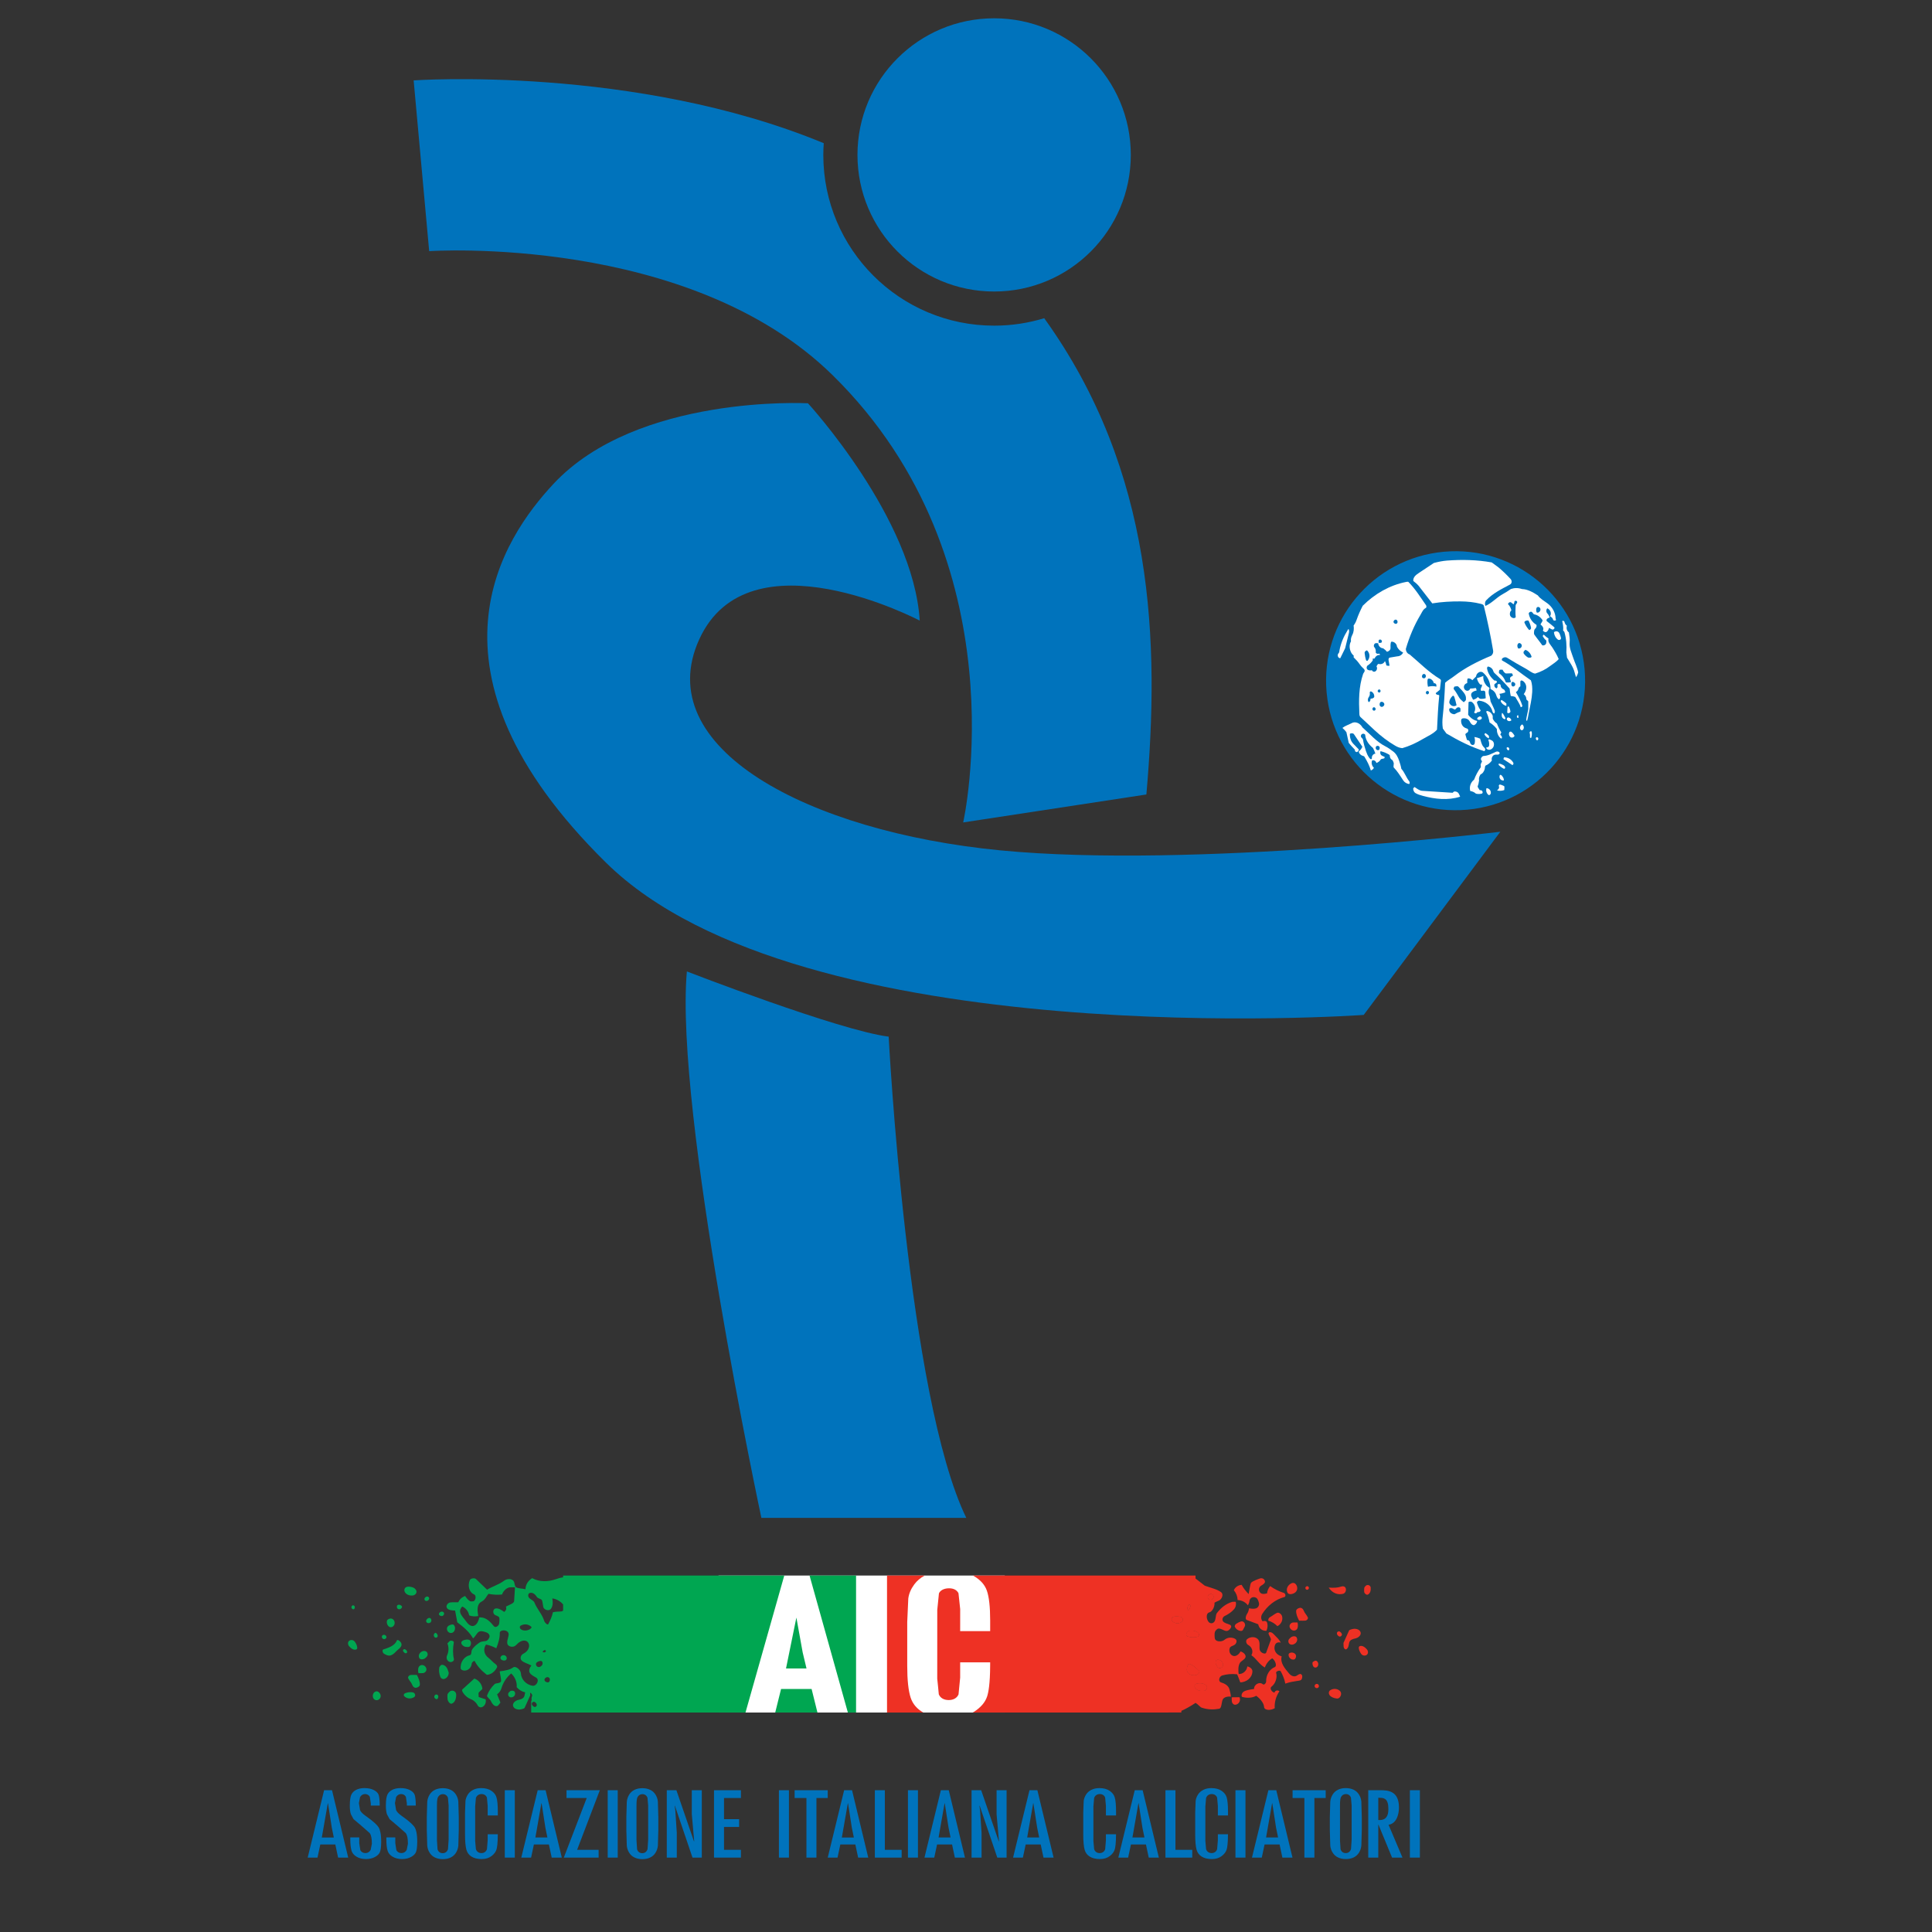 <?xml version="1.0" encoding="iso-8859-1"?>
<!-- Generator: Adobe Illustrator 24.0.1, SVG Export Plug-In . SVG Version: 6.00 Build 0)  -->
<svg version="1.1" id="Layer_1" xmlns="http://www.w3.org/2000/svg" xmlns:xlink="http://www.w3.org/1999/xlink" x="0px" y="0px"
	 viewBox="0 0 660 660" style="enable-background:new 0 0 660 660;" xml:space="preserve">
<rect x="0" y="0" width="660" height="660" fill="#333333" stroke="none"/>
<g>
	<rect x="245.456" y="538.226" style="fill:#FFFFFF;" width="97.78" height="46.801"/>
</g>
<path style="fill:#0073BC;" d="M493.274,188.482c24.332-2.191,45.849,15.737,48.043,40.083c2.188,24.333-15.737,45.85-40.082,48.041
	c-24.339,2.19-45.854-15.736-48.047-40.082C450.996,212.188,468.928,190.675,493.274,188.482z"/>
<path style="fill:#FFFFFF;" d="M494.359,191.497c5.094-0.38,10.243-0.269,15.233,0.632l2.266,1.656
	c1.474,1.243,2.875,2.574,4.178,3.998c0.511,0.557,0.525,1.527-0.229,1.924c-2.868,1.518-5.842,2.972-8.09,5.357
	c-0.46,0.488-0.537,1.225-0.278,1.924c2.143-0.909,3.685-2.75,5.689-3.891c1.036-0.585,2.072-1.193,3.034-1.888
	c1.158-0.404,2.412-0.443,3.792,0.023c1.833,0.038,3.686,1.04,5.396,2.167c0.847,1.176,2.172,1.878,3.302,2.725
	c1.638,1.214,2.724,3.133,2.763,5.126c0.006,0.225,0.246,0.511,0.076,0.642c-0.291,0.22-0.868,0.144-0.941-0.239
	c-0.086-0.428-0.487-0.855-1.038-1.124c0.655-1.023,0.099-2.277-0.931-2.725c-0.456,0.507-0.435,1.313,0.071,1.809
	c0.342,0.337,0.51,0.844,0.759,1.363c-0.438,0.081-0.836,0.277-1.059,0.64c-0.031,0.065-0.055,0.487,0.024,0.553
	c0.884,0.678,1.772,1.399,2.595,2.109c0.292,0.25-0.239,0.905-0.675,0.784c-0.36-0.105-0.69-0.373-1.145-0.568
	c-0.086,0.572-0.382,1.014-0.727,1.305c-0.4,0.331-1.002,0.058-1.357-0.383c0.491-0.785-0.164-1.604-0.808-2.098
	c0.274-0.568,0.849-1.224,0.686-1.474c-0.622-0.966-1.643-1.782-2.854-1.974c-0.281-0.04-0.557-0.829-1.027-0.901
	c-0.324-0.049-0.874,0.335-0.819,0.656c0.276,1.557,1.182,2.97,2.604,3.8c0.219,0.545-0.107,1.068-0.408,1.353
	c-0.241,0.22-0.306,0.494-0.351,0.7c-0.038,0.233-0.129,1.026,0.048,1.288c0.84,1.222,1.882,2.438,2.739,3.688
	c0.665,0.134,1.214-0.226,1.344-0.787c0.044-0.168,0.099-0.819-0.006-0.893c-0.46-0.335-0.823-0.815-1.125-1.318
	c-0.125-0.215,0.02-0.5,0.284-0.653c0.517,0.519,1.083,0.975,1.621,1.334c-0.308,1.229,0.648,2.045,1.221,2.921
	c0.837,1.283,1.644,2.602,2.266,4.09c-0.804,0.987-1.959,1.618-2.972,2.396c-1.464,1.118-3.114,1.948-5.088,2.572
	c-1.067-0.156-2.044-1.071-3.148-1.674c-2.16-1.19-4.297-2.412-6.386-3.719c-0.55-0.345-1.269-0.223-1.741,0.271
	c-0.11,0.112-0.142,0.554,0.014,0.635c3.461,1.84,6.464,4.514,9.83,6.786c0.431,1.244,0.507,2.626,0.439,3.997
	c-0.137,2.423-0.7,4.782-1.17,7.149c-0.181,0.906-0.318,1.831-0.596,2.737c-0.237-0.131-0.293-0.364-0.268-0.587
	c0.169-1.159,0.49-2.287,0.688-3.435v-2.655c0-0.14-0.648-0.571-0.643-0.707c0.031-0.695-0.327-1.363-0.905-1.777
	c0.977-1.27,1.25-2.958,0.171-4.122c-0.269-0.281-0.636-0.567-0.987-0.551c-0.141,0.004-0.335,0.216-0.335,0.315v1.688
	c-0.298,0.151-0.554,0.417-0.632,0.754c-0.124,0.493-0.412,0.938-0.894,1.213c0.87,1.52,1.708,3.001,2.197,4.626
	c0.073,0.26-0.205,0.512-0.555,0.52c-0.358-1.22-1.16-2.238-1.852-3.487c-0.365-0.157-0.891-0.288-1.545-0.328
	c-0.181-0.822-0.308-1.667-0.384-2.524c-1.675-1.903-3.424-3.727-5.211-5.357c-0.342-0.313-0.387-0.836-0.616-1.193
	c-0.343-0.543-0.902-0.867-1.482-0.99c-0.249-0.053-0.462,0.412-0.407,0.686c0.294,1.63,1.233,3.038,2.525,4.107
	c0.039,0.028,0.386-0.01,0.436,0.003c0.265,0.103,0.521,0.387,0.412,0.563c-0.209,0.345-0.84,0.523-0.878,0.829
	c-0.079,0.567,0.174,1.02,0.664,1.24c0.217,0.1,0.543-0.417,0.398-0.852c-0.066-0.204,0.068-0.625,0.425-0.618
	c0.27,0.003,0.669,0.151,0.655,0.421c-0.03,0.587,0.401,1.19,1.014,1.413c0.443,0.164,0.717,1.025,0.433,1.097
	c-0.561,0.148-1.119,0.361-1.872,0.439c0.409,0.665,0.38,1.379-0.092,1.878c-0.481-0.252-0.779-0.734-0.916-1.251
	c-0.251-0.919-0.869-1.758-1.915-2.211c-0.165-0.072-0.111-0.544-0.135-0.788c-0.193-1.991-1.121-3.698-2.55-4.91
	c-0.212-0.175-0.516-0.253-0.783-0.253s-0.545,0.117-0.774,0.272c-0.466,0.314-0.759,0.82-0.799,1.322l-1.279,1.286
	c-0.359-0.439-0.888-0.639-1.463-0.626c-0.174,0.009-0.264,0.377-0.273,0.632c-0.004,0.199-0.004,0.804-0.004,0.97
	c-0.411,0.105-0.774,0.341-0.967,0.695c-0.402,0.712-0.08,1.606,0.674,1.879c0.534,0.192,1.112-0.102,1.314-0.715
	c0.64,0.003,1.295-0.062,1.905-0.189c0.179,0.285,0.261,0.555,0.271,0.871c-0.54,0.099-1.074,0.274-1.484,0.623
	c-0.447,0.384-0.501,1.059-0.194,1.577c0.17,0.287,0.286,0.604,0.471,0.931c0.634-0.11,1.22-0.433,1.689-0.948
	c0.244,0.419,0.617,0.662,1.029,0.673c0.57,0.013,1.141-0.063,1.611-0.22l-0.152-2.051c-0.019-0.537-0.721-0.644-1.137-0.476
	c-0.168,0.065-0.354-0.051-0.394-0.231c-0.092-0.416,0.092-0.813,0.261-1.101c0.168-0.292,0.133-0.582,0.147-0.831
	c-0.127,0-0.56,0.071-0.628,0c-0.555-0.583-0.939-1.337-1.113-2.18c0.736-0.186,1.474-0.429,2.204-0.732
	c-0.134,1.213,0.296,2.392,1.21,3.411c0.164,0.184,0.61,0.364,0.922,0.729c-0.446,0.905-0.377,1.967,0.051,2.931l0.302,1.666
	c0.476,1.012,1.004,1.992,1.384,3.037c0.115,0.326,0.039,0.702-0.129,1.035c-0.327-0.085-0.538-0.338-0.61-0.638
	c-0.524-2.139-2.425-3.527-4.521-3.732c-0.375-0.042-0.901,0.39-0.781,0.724c0.283,0.849,0.628,1.786,1.189,2.472
	c0.189,0.229-0.228,0.629-0.535,0.684c-0.083,0.011-0.367-0.029-0.441,0.007c-0.115,0.056-0.386,0.371-0.462,0.404
	c-0.298,0.124-0.819-0.154-0.705-0.328c0.661-1.085,0.342-2.629-0.724-3.468c-0.314-0.241-0.738-0.259-1.206-0.029l-0.132,4.34
	c0.774,1.077,1.866,1.871,3.086,2.122c-0.077,0.646-0.479,1.175-1.083,1.435c-0.707-0.025-1.161-0.649-1.448-1.239
	c-0.438-0.866-1.4-1.24-2.412-1.086c-0.171,0.027-0.491,0.281-0.521,0.463c-0.188,1.313,0.467,2.551,1.725,2.927
	c0.242,0.07,0.51,0.134,0.622,0.381c0.198,0.439,0.02,0.968-0.412,1.171c-0.262,0.124-0.561,0.378-0.504,0.579l0.539,1.872
	c0.458,0,0.928,0.284,1.058,0.847c0.069,0.311,0.298,0.734,0.717,0.836c0.354,0.089,0.761-0.109,0.836-0.448
	c0.175-0.745,0.165-1.525-0.071-2.27c0.631,0.085,1.237,0.257,1.96,0.569c0.278,0.862,0.422,1.877,1.042,2.677
	c0.206,0.271,0.511,0.49,0.647,0.763c0.141,0.285-0.01,0.616-0.255,0.848c-4.544-1.438-8.815-3.585-12.958-6.054l-1.219-1.678
	c-0.214-1.472-0.185-2.776-0.041-4.068c0.422-3.799,0.649-7.615,0.819-11.568c0.881-0.859,1.984-1.407,2.947-2.159
	c3.913-3.037,8.356-5.252,12.806-7.097c0.561-0.489,0.754-1.123,0.653-1.739c-0.87-5.184-1.961-10.323-3.198-15.351
	c-0.093-0.364-0.632-0.527-0.994-0.62c-2.289-0.586-4.651-0.829-7.01-0.84c-3.201-0.018-6.385,0.155-9.589,0.678l-4.692-6.035
	c-0.521-0.604-1.139-1.124-1.793-1.618c-0.131-1.358,1.033-2.168,2.026-2.827c1.691-1.129,3.37-2.25,4.989-3.318
	C491.363,191.91,492.851,191.611,494.359,191.497z"/>
<path style="fill:#FFFFFF;" d="M480.324,198.803c0.147-0.032,0.684-0.127,0.782-0.032c2.39,2.397,4.179,5.311,6.058,8.009
	c0.216,0.305,0.072,0.806-0.024,0.853c-1.025,0.525-1.363,1.522-1.848,2.343c-2.189,3.634-3.825,7.567-5.022,11.64
	c-0.048,0.898,0.515,1.714,1.306,1.963c3.456,2.925,6.575,6.126,10.383,8.414c0.189,0.115,0.302,0.329,0.282,0.551l-0.349,3.072
	c-0.411,0.374-0.902,0.753-1.353,1.104c-0.199,0.151,0.168,0.613,0.491,0.613c0.253,0,0.654,0.099,0.641,0.278
	c-0.398,3.792-0.569,7.615-0.765,11.66c-1.302,1.449-3.271,2.253-5.046,3.3c-2.197,1.292-4.525,2.356-6.803,3.004
	c-0.982-0.076-1.711-0.421-2.393-0.808c-2.565-1.474-4.889-3.298-7.058-5.284l-4.868-4.544c-0.252-0.241-0.344-0.662-0.357-1.022
	c-0.214-4.59-0.24-9.264,1.27-13.663c0.125-0.371,0.498-0.681,0.543-1.069c0.048-0.392-0.301-0.731-0.619-1.006
	c-0.795-0.686-1.276-1.63-1.973-2.398l-1.162-1.204c-0.063-0.068,0.058-0.587-0.017-0.644c-0.413-0.323-0.741-0.757-0.959-1.248
	c-0.515-1.148-0.59-2.485,0.051-3.602c-0.144-0.761,0.106-1.526,0.46-2.213c0.517-0.98,0.586-2.137,0.438-3.195
	c0.475-0.626,0.799-1.28,1.032-1.962c0.57-1.645,1.289-3.233,2.085-4.777C469.592,202.886,474.669,199.925,480.324,198.803z"/>
<path style="fill:#FFFFFF;" d="M462.154,246.855c1.322-0.398,2.652,0.482,3.301,1.658c2.567,2.237,4.775,4.913,7.857,6.471
	c0.942,0.472,1.799,1.117,2.636,1.743c1.029,0.772,1.638,1.982,2.04,3.215c0.299,0.896,0.584,1.797,0.726,2.674
	c1.167,1.299,1.649,2.976,2.718,4.298c0.208,0.258,0.169,0.96-0.116,0.913c-0.761-0.117-1.519-0.546-1.985-1.271
	c-0.991-1.537-1.964-3.096-3.209-4.375c-0.174-0.186,0.052-1.243,0-1.522c-0.047-0.222-0.341-0.97-0.558-1.073
	c-0.453-0.202-0.789-0.76-0.785-1.427c0.006-0.352-0.577-0.554-0.926-0.737c-0.74-0.383-1.47-0.62-2.222-0.822
	c-0.273,0.571-0.075,1.229,0.44,1.526c0.29,0.157,0.583,0.326,0.898,0.364c0.049,0.217,0.049,0.502-0.124,0.578
	c-0.366,0.166-1.027,0.096-1.206,0.436c-0.257,0.492-0.788,0.875-1.416,1.143c-0.191-0.609-0.762-1.107-1.49-0.868
	c-0.352,0.832-0.09,1.851,0.62,2.521c-0.227,0.411-0.587,0.727-1.049,0.908c-0.481-1.662-1.279-3.198-2.218-4.734
	c-0.131-0.222-0.704-0.263-1.05-0.5c-0.265-0.182-0.534-0.404-0.676-0.667c-0.131-0.223-0.198-0.635-0.095-0.702
	c0.507-0.337,0.86-0.855,1.141-1.505l-2.826-4.211c-0.047-0.082-0.249-0.293-0.274-0.305c-0.491-0.154-1.183-0.051-1.183,0.191
	c-0.017,1.239,0.339,2.378,1.132,3.249l1.888,1.949c0.175,0.176-0.2,0.846-0.574,0.95c-0.187,0.055-0.456-0.164-0.682-0.295
	c0.04-0.254-0.01-0.518-0.191-0.684c-0.678-0.679-1.313-1.39-1.942-2.163l-0.809-3.66c-0.312-0.45-0.766-0.94-1.354-1.45
	c0.472-0.378,0.979-0.649,1.508-0.875L462.154,246.855z"/>
<path style="fill:#0073BC;" d="M475.42,219.198c0.957,0,1.765,0.84,1.81,1.738c0.513,0.945,1.225,1.585,2.101,1.973
	c-0.431,0.939-1.298,1.305-2.202,1.336l-2.384,0.403c-0.279,0.045-0.456,0.478-0.402,0.779l0.35,2.003
	c-0.37,0.047-0.716,0.02-1.083-0.103c-0.065-0.497-0.222-0.997-0.503-1.521c-0.316,0.954-1.4,1.234-2.118,0.999
	c-0.275-0.089-0.579,0.478-0.766,0.823c0.336,0.501,0.229,1.231-0.277,1.649c-0.436,0.36-1.094,0.186-1.276-0.332
	c-0.477,0.115-0.923,0.099-1.313-0.085c-0.497-0.227-0.668-0.844-0.253-1.447c0.627-0.385,1.312-0.991,1.843-1.79
	c0.038-0.053,0-0.506,0-0.659c0.252,0.044,0.629,0.063,0.684-0.081c0.277-0.723,1.052-1.227,1.686-1.119
	c0.253,0.042-0.014-0.561-0.248-0.466c-0.189,0.076-0.602,0.046-0.7,0c-0.168-0.085-0.408-0.29-0.39-0.42
	c0.097-0.652-0.101-1.389-0.465-1.759c-0.355-0.357-0.172-1.001,0.137-1.255c0.262-0.212,0.664-0.189,1.16-0.124
	c0.055,0.945,0.844,1.729,1.681,1.721c0.606,0.421,1.013,0.802,1.329,1.203c0.637-0.189,1.216-0.62,1.2-1.271
	c-0.015-0.645-0.025-1.283,0.119-1.911C475.163,219.386,475.262,219.198,475.42,219.198z"/>
<path style="fill:#FFFFFF;" d="M511.021,256.819c0.372-0.166,0.808-0.137,1.106,0.128c0.132,0.115,0.219,0.302,0.167,0.43
	c-0.117,0.294-0.445,0.443-0.751,0.419c-0.456-0.037-0.964-0.037-1.323,0.231c-0.556,0.427-0.787,1.164-0.556,1.742
	c-0.552,0.795-1.242,1.377-2.045,1.701c-0.401,0.167-0.325,0.772-0.383,1.052c-0.201,1.007-0.778,1.764-1.472,2.034
	c-0.507,0.783-0.625,1.502-0.491,2.052c-0.099,0.808-0.264,1.471-0.482,2.045c-0.08,0.213,0.583,1.053,0.715,1.304
	c0.47-0.12,0.881,0.154,0.977,0.568c0.059,0.253-0.054,0.528-0.298,0.593c-0.64,0.161-1.316,0.169-1.98,0.01
	c-0.521-0.478-1.194-0.794-1.954-0.911c-0.374-1.474,0.144-2.962,1.315-3.874c0.572-1.518,1.361-2.949,2.262-4.199
	c0.128-0.191-0.054-0.871,0-1.042c0.104-0.337,0.307-0.652,0.467-1.015c-0.25-0.295-0.507-0.735-0.353-1.073
	c0.154-0.347,0.555-0.742,0.789-0.75C508.321,258.208,509.672,257.433,511.021,256.819z"/>
<path style="fill:#FFFFFF;" d="M483.235,268.866c0.78,0.487,1.57,1.175,2.53,1.286l10.451,0.671c0.098,0.004,0.385-0.388,0.44-0.401
	c0.764-0.16,1.463,0.185,1.745,0.837c0.11,0.273,0.304,0.529,0.399,0.908c-4.168,1.326-8.564,0.826-12.695-0.278
	c-0.887-0.233-1.766-0.497-2.549-0.953c-0.492-0.288-0.734-0.851-0.792-1.426C482.745,269.284,482.951,269.066,483.235,268.866z"/>
<path style="fill:#FFFFFF;" d="M533.69,212.272c-0.026-0.099,0.155-0.275,0.312-0.205c0.213,0.086,0.408,0.178,0.44,0.361
	c0.095,0.526,0.391,0.998,0.826,1.337c-0.251,0.847-0.012,1.786,0.681,2.265c0.187,1.18,0.377,2.323,0.268,3.449
	c-0.179,1.872,0.675,3.551,1.225,5.254c0.548,1.668,1.37,3.257,1.691,4.977c-0.138,0.563-0.351,1.073-0.711,1.646
	c-0.218-0.548-0.369-1.051-0.49-1.557c-0.452-1.895-1.638-3.468-2.615-5.121l-0.226-1.793c0.143-2.365-0.014-4.736-0.681-7.005
	c-0.064-0.209-0.436-0.372-0.423-0.514C534.089,214.375,533.958,213.354,533.69,212.272z"/>
<path style="fill:#0073BC;" d="M465.358,250.718c0.374-0.182,0.986-0.005,1.018,0.377c0.147,1.793,1.276,3.328,2.658,4.426
	c0.325,0.661,0.627,1.288,0.82,1.93c-0.634,0.061-1.101,0.541-1.205,1.188c-0.024,0.195,0.094,0.594-0.161,0.693
	c-0.27,0.111-0.548-0.214-0.747-0.482c-0.501-0.682-0.833-1.462-1.107-2.26c-0.445-1.327-0.823-2.669-1.008-3.89
	c-0.065-0.436-0.535-0.637-0.642-0.87C464.781,251.39,464.963,250.896,465.358,250.718z"/>
<path style="fill:#FFFFFF;" d="M460.499,215.089c-0.044-0.143,0.177-0.227,0.244-0.08c0.184,0.385,0.164,0.81,0.069,1.221
	l-1.289,5.231l-1.638,3.335c-0.095,0.186-0.608-0.086-0.758-0.384c-0.233-0.423-0.175-0.939,0.166-1.282
	c0.25-0.243,0.236-0.627,0.29-0.926c0.461-2.509,1.474-4.837,2.808-6.965C460.406,215.21,460.465,215.137,460.499,215.089z"/>
<path style="fill:#FFFFFF;" d="M508.081,242.875c0.792,0.181,1.472,0.73,1.796,1.511c0.167,0.385-0.048,0.95,0.138,1.287
	c0.347,0.616,0.81,1.17,1.35,1.479c0.429,1.125,0.906,2.106,1.513,3.075c-0.168,0.238-0.288,0.505-0.35,0.803
	c0.374,0.253,0.636,0.675,0.546,1.092c-0.034,0.185-0.299,0.194-0.446,0.071c-0.996-0.855-1.315-2.17-1.289-3.169
	c-0.843-1.062-1.636-1.707-2.482-2.217c-0.226-1.307-0.597-2.538-1.159-3.658C507.815,242.982,507.947,242.841,508.081,242.875z"/>
<path style="fill:#0073BC;" d="M496.879,234.545c0.44-0.081,1.082-0.225,1.319,0.024c0.841,0.899,1.808,1.745,2.366,2.878
	c0.253,0.506,0.268,1.115,0.199,1.709c-0.014,0.131-0.515,0.537-0.728,0.744c-0.582-0.49-1.187-0.991-1.579-1.633
	c-0.56-0.96-1.095-1.959-1.835-2.862c-0.093-0.127,0.051-0.472,0.137-0.72C496.765,234.665,496.834,234.549,496.879,234.545z"/>
<path style="fill:#0073BC;" d="M517.49,205.315c0.357-0.216,0.91,0.021,0.788,0.528c-0.068,0.296-0.501,0.655-0.514,0.963
	c-0.07,1.406-0.118,2.698,0.023,3.918c0.035,0.273-0.403,0.446-0.69,0.428c-0.698-0.048-1.282-0.611-1.298-1.306
	c-0.014-0.513,0.093-1.042,0.517-1.326c-0.182-0.812-0.567-1.576-1.094-2.067c-0.229-0.211,0.38-0.872,0.86-0.719
	c0.282,0.092,0.581,0.476,0.982,0.714c0.202-0.348,0.273-0.682,0.308-0.99C517.375,205.406,517.46,205.335,517.49,205.315z"/>
<path style="fill:#0073BC;" d="M512.4,228.786c0.163-0.041,0.689,0,0.907,0c0.235,0.466,0.501,0.97,1.098,1.279l1.964-0.052
	c0.259-0.01,0.422,0.432,0.451,0.831c-0.505,0.199-1.205,0.57-0.913,1.233c0.134,0.305,0.199,0.642,0.247,0.959
	c-0.539,0.12-1.085,0.158-1.704,0.104c-0.273-0.669-0.606-1.374-1.083-1.979c-0.36-0.461-0.798-0.855-1.265-1.19
	c-0.093-0.067-0.02-0.72,0.015-0.879C512.143,229.023,512.327,228.805,512.4,228.786z"/>
<path style="fill:#0073BC;" d="M497.791,241.72c0.363-0.167,0.888-0.114,1.052,0.178c0.161,0.322,0.049,0.778,0.03,1.21
	c-0.754,0.219-1.457,0.556-1.994,0.892c-1.145-0.036-1.939-0.823-1.806-1.803c0.013-0.113,0.174-0.22,0.259-0.246
	c0.347-0.125,0.696-0.06,0.974,0.109c0.243,0.146,0.501,0.27,0.768,0.358C497.229,242.261,497.653,241.777,497.791,241.72z"/>
<path style="fill:#0073BC;" d="M496.314,237.664c0.113-0.092,0.421,0.175,0.501,0.408c0.286,0.938,0.574,1.885,0.768,2.862
	c-0.619,0.426-1.435,0.385-1.96-0.099c-0.308-0.284-0.583-0.641-0.521-1.056C495.217,238.95,495.654,238.226,496.314,237.664z"/>
<path style="fill:#0073BC;" d="M487.871,231.851c0.72-0.141,1.403,0.325,1.749,0.983c0.098,0.165,0.171,0.354,0.171,0.569
	c0.418-0.089,0.816,0.175,0.894,0.579c0.018,0.102,0.014,0.422,0.014,0.581c-0.936-0.237-1.899-0.225-2.882,0.048
	c-0.18-0.738-0.223-1.526-0.151-2.314C487.681,232.224,487.781,231.868,487.871,231.851z"/>
<path style="fill:#FFFFFF;" d="M508.561,252.62c0.279-0.141,0.566,0.128,0.882,0.236c0.899,0.313,1.139,1.46,0.725,2.296
	c-0.385,0.77-1.296,1.282-2.099,0.805c-0.222-0.126-0.367-0.349-0.333-0.632c0.417,0.058,0.894-0.171,0.949-0.58
	c0.102-0.665,0.03-1.344-0.248-1.953C508.482,252.754,508.52,252.637,508.561,252.62z"/>
<path style="fill:#FFFFFF;" d="M530.955,215.881c0.642-0.401,1.383-0.215,1.704,0.362c0.298,0.545,0.476,1.145,0.604,1.674
	c0.068,0.286-0.167,0.566-0.393,0.672c-0.098,0.04-0.522,0.03-0.569-0.013c-0.829-0.577-1.3-1.452-1.446-2.454
	C530.841,216.042,530.925,215.894,530.955,215.881z"/>
<path style="fill:#0073BC;" d="M521.451,211.997c0.27-0.052,0.657-0.086,0.737,0.068c0.418,0.799,0.703,1.599,0.846,2.438
	c0.063,0.377-0.54,0.86-0.691,0.686c-0.658-0.765-1.199-1.57-1.582-2.544C520.665,212.403,521.084,212.069,521.451,211.997z"/>
<path style="fill:#0073BC;" d="M521.101,221.982c1.038,0.39,1.8,1.286,2.108,2.348c0.022,0.082-0.182,0.272-0.298,0.308
	c-0.183,0.059-0.808,0.042-0.898-0.01c-0.652-0.394-1.162-0.875-1.502-1.42c-0.079-0.123-0.045-0.532,0-0.621
	C520.574,222.446,520.962,222.124,521.101,221.982z"/>
<path style="fill:#0073BC;" d="M466.816,222.206c0.223-0.101,0.404,0.202,0.501,0.329c0.764,1.009,0.629,2.314-0.141,3.188
	c-0.146,0.156-0.467-0.039-0.531-0.274c-0.258-0.799-0.382-1.622-0.471-2.383C466.127,222.679,466.487,222.354,466.816,222.206z"/>
<path style="fill:#0073BC;" d="M468.258,236.163c0.76,0.241,1.232,0.967,1.211,1.806c-0.014,0.406-0.576,0.697-1.038,0.676
	c-0.183-0.008-0.327,0.135-0.282,0.435c0.033,0.275-0.234,0.638-0.583,0.785c-0.415-0.526-0.341-1.26,0.07-1.792
	c0.338-0.44,0.39-1.038,0.278-1.564C467.901,236.444,468.182,236.246,468.258,236.163z"/>
<path style="fill:#FFFFFF;" d="M513.873,258.702c1.292,0.031,2.51,0.73,3.11,1.906c0.145,0.294-0.169,0.853-0.375,0.725
	l-3.029-1.995C513.668,259.079,513.757,258.702,513.873,258.702z"/>
<path style="fill:#FFFFFF;" d="M512.301,268c0.505,0.052,0.97,0.275,1.484,0.512c0.236,0.112,0.138,0.856,0.099,1.384
	c-0.766,0.289-1.631,0.34-2.485,0.126c0.31-0.254,0.637-0.548,0.708-0.933c0.05-0.233-0.118-0.512-0.093-0.757
	C512.017,268.255,512.243,267.995,512.301,268z"/>
<path style="fill:#FFFFFF;" d="M515.779,249.991c0.19-0.089,0.415-0.074,0.574,0.055c0.417,0.325,0.737,0.751,0.999,1.207
	c0.108,0.193-0.166,0.476-0.402,0.603c-0.351,0.189-0.788,0.161-1.059-0.117c-0.438-0.443-0.54-1.104-0.259-1.649
	C515.651,250.059,515.747,250.008,515.779,249.991z"/>
<path style="fill:#FFFFFF;" d="M507.892,269.25c0.843,0.078,1.533,0.856,1.386,1.758c-0.068,0.429-0.521,0.774-0.847,0.512
	c-0.351-0.288-0.572-0.737-0.703-1.184c-0.046-0.165-0.01-0.716,0.008-0.895C507.742,269.414,507.824,269.246,507.892,269.25z"/>
<path style="fill:#0073BC;" d="M525.193,207.399c0.446-0.194,0.913,0.106,1.025,0.579c0.131,0.577-0.239,1.16-0.816,1.292
	c-0.171,0.034-0.396,0.042-0.466-0.121c-0.197-0.479-0.212-1.044-0.006-1.525C524.96,207.548,525.13,207.429,525.193,207.399z"/>
<path style="fill:#0073BC;" d="M518.79,219.708c0.078-0.047,0.421-0.003,0.446,0.004c0.446,0.193,0.693,0.596,0.623,0.998
	c-0.082,0.473-0.5,0.854-1.039,0.846c-0.194,0-0.352-0.273-0.419-0.544C518.277,220.531,518.379,219.977,518.79,219.708z"/>
<path style="fill:#0073BC;" d="M471.726,239.772c0.089-0.047,0.507-0.021,0.596,0.025c0.273,0.141,0.51,0.374,0.579,0.683
	c0.089,0.367-0.201,0.747-0.571,0.934c-0.436,0.216-0.941-0.075-1.016-0.559C471.244,240.445,471.358,239.977,471.726,239.772z"/>
<path style="fill:#FFFFFF;" d="M511.989,261.349c-0.061-0.056,0-0.408,0-0.511c0.558,0.07,1.076,0.262,1.553,0.537
	c0.361,0.206,0.657,0.561,0.646,0.85c-0.004,0.339-0.314,0.474-0.524,0.359C513.039,262.261,512.479,261.839,511.989,261.349z"/>
<path style="fill:#FFFFFF;" d="M513.018,239.138c0.506,0.326,1.069,0.689,1.555,1.148c0.082,0.082,0,0.669,0,0.855
	c-0.836-0.197-1.522-0.758-1.878-1.482C512.573,239.443,512.882,239.049,513.018,239.138z"/>
<path style="fill:#FFFFFF;" d="M519.92,247.503c0.175-0.114,0.507,0.355,0.6,0.716c0.113,0.475-0.03,1.014-0.473,1.208
	c-0.335,0.147-0.656-0.148-0.757-0.501C519.132,248.377,519.402,247.828,519.92,247.503z"/>
<path style="fill:#FFFFFF;" d="M512.599,264.686c0.336,0.065,0.597,0.427,0.798,0.75c0.238,0.356,0.382,0.768,0.32,1.183
	c-0.588,0.086-1.124-0.213-1.357-0.706c-0.155-0.332-0.151-0.722,0-1.086C512.372,264.814,512.521,264.67,512.599,264.686z"/>
<path style="fill:#FFFFFF;" d="M515.131,241.403c0.115-0.102,0.299-0.076,0.364,0.066c0.243,0.482,0.396,0.996,0.49,1.465
	c0.071,0.325-0.239,0.596-0.528,0.676c-0.212,0.063-0.589-0.045-0.568-0.25l0.119-1.827
	C515.013,241.504,515.109,241.428,515.131,241.403z"/>
<path style="fill:#0073BC;" d="M516.461,233.059c0.144-0.209,0.476-0.122,0.715,0.033c0.194,0.122,0.403,0.278,0.453,0.524
	c0.092,0.38-0.15,0.755-0.524,0.872c-0.281,0.089-0.588-0.027-0.7-0.298C516.254,233.822,516.229,233.383,516.461,233.059z"/>
<path style="fill:#0073BC;" d="M470.183,254.908c0.318-0.183,0.747-0.183,1.018,0.145c0.158,0.188,0.147,0.565,0.048,0.885
	c-0.079,0.27-0.405,0.382-0.692,0.308c-0.298-0.069-0.524-0.292-0.584-0.599c-0.039-0.216-0.01-0.439,0.105-0.625
	C470.093,254.997,470.158,254.921,470.183,254.908z"/>
<path style="fill:#0073BC;" d="M486.202,230.286c0.251-0.134,0.554-0.032,0.732,0.188c0.23,0.295,0.23,0.701-0.006,0.998
	c-0.152,0.206-0.422,0.288-0.672,0.223c-0.246-0.056-0.435-0.231-0.479-0.477C485.721,230.844,485.872,230.459,486.202,230.286z"/>
<path style="fill:#FFFFFF;" d="M513.14,243.508c0.268,0.202,0.446,0.467,0.582,0.755c0.102,0.207,0.472,0.796,0.542,0.986
	c0.076,0.229-0.11,0.49-0.278,0.444c-0.573-0.166-0.962-0.643-0.978-1.213C513.003,244.174,513,243.867,513.14,243.508z"/>
<path style="fill:#0073BC;" d="M476.799,211.666c0.291-0.013,0.585,0.318,0.629,0.688c0.036,0.291-0.108,0.605-0.397,0.741
	c-0.068,0.03-0.392,0.009-0.433-0.005c-0.364-0.163-0.603-0.48-0.563-0.703C476.123,211.968,476.4,211.697,476.799,211.666z"/>
<path style="fill:#FFFFFF;" d="M515.131,245.113c0.245-0.076,0.478,0.068,0.692,0.213c0.323,0.208,0.597,0.712,0.37,0.85
	c-0.579,0.343-1.196,0.168-1.427-0.361C514.639,245.535,514.831,245.204,515.131,245.113z"/>
<path style="fill:#FFFFFF;" d="M507.499,250.468c0.383,0.252,0.795,0.541,1.131,0.934c0.069,0.095,0,0.65,0,0.839
	c-0.645-0.23-1.149-0.695-1.502-1.321C507.057,250.78,507.364,250.381,507.499,250.468z"/>
<path style="fill:#FFFFFF;" d="M505.243,244.839c0.263-0.178,0.622-0.112,0.843,0.111c0.17,0.176,0.17,0.455,0.004,0.639
	c-0.357,0.386-0.967,0.496-1.414,0.094c-0.12-0.107-0.045-0.419,0.192-0.597C504.96,245.015,505.104,244.929,505.243,244.839z"/>
<path style="fill:#FFFFFF;" d="M522.852,249.823c0.183-0.084,0.384,0.055,0.412,0.236c0.104,0.667,0.027,1.34-0.155,1.943
	c-0.048,0.184-0.47,0.073-0.452-0.131c0.055-0.535,0.011-1.138-0.121-1.696C522.517,250.109,522.787,249.847,522.852,249.823z"/>
<path style="fill:#0073BC;" d="M471.231,218.51c0.384-0.136,0.75,0.103,0.836,0.459c0.065,0.251-0.04,0.543-0.322,0.628
	c-0.109,0.034-0.616,0-0.777,0c0-0.165-0.041-0.669,0-0.822C470.987,218.704,471.201,218.521,471.231,218.51z"/>
<path style="fill:#0073BC;" d="M469.081,241.702c0.21-0.171,0.517-0.11,0.686,0.097c0.195,0.223,0.233,0.535,0.058,0.764
	c-0.209,0.288-0.645,0.288-0.862-0.003C468.767,242.29,468.821,241.908,469.081,241.702z"/>
<path style="fill:#0073BC;" d="M487.287,236.17c0.197-0.181,0.615-0.148,0.743,0.041c0.269,0.367,0.102,0.783-0.228,0.94
	c-0.257,0.115-0.551-0.004-0.643-0.271C487.072,236.647,487.072,236.368,487.287,236.17z"/>
<path style="fill:#0073BC;" d="M470.867,235.632c0.17-0.151,0.423-0.157,0.585,0.013c0.205,0.2,0.225,0.518,0.058,0.754
	c-0.151,0.218-0.449,0.224-0.658,0.068c-0.148-0.116-0.242-0.281-0.207-0.466C470.673,235.855,470.75,235.733,470.867,235.632z"/>
<path style="fill:#FFFFFF;" d="M514.906,255.294c0.207-0.052,0.417,0.013,0.548,0.181c0.268,0.317,0.147,0.871-0.191,0.831
	c-0.31-0.042-0.482-0.367-0.569-0.658C514.645,255.493,514.749,255.336,514.906,255.294z"/>
<path style="fill:#FFFFFF;" d="M524.996,251.856c0.277-0.027,0.498,0.199,0.507,0.47c0.003,0.219-0.067,0.445-0.259,0.545
	c-0.137,0.072-0.305,0.017-0.398-0.113c-0.149-0.198-0.233-0.451-0.16-0.696C524.718,251.944,524.856,251.867,524.996,251.856z"/>
<path style="fill:#FFFFFF;" d="M518.389,244.386c0.172-0.131,0.37,0.032,0.315,0.241c-0.028,0.121,0.01,0.51,0.01,0.622
	c-0.227,0.079-0.456-0.083-0.511-0.319C518.159,244.728,518.219,244.51,518.389,244.386z"/>
<path style="fill:#0073BC;" d="M386.298,52.916c0,25.774-20.896,46.67-46.671,46.67c-25.809,0-46.703-20.896-46.703-46.67
	c0-25.774,20.894-46.667,46.703-46.667C365.402,6.248,386.298,27.141,386.298,52.916z"/>
<path style="fill:#0073BC;" d="M339.633,111.249c-32.262,0-58.378-26.115-58.378-58.333c0-1.344,0.062-2.675,0.151-3.999
	c-64.66-26.746-140.096-21.456-140.096-21.456l5.304,58.335c0,0,88.643-6.003,137.881,42.426
	c64.7,63.639,44.546,152.733,44.546,152.733l62.579-9.546c4.564-52.009,2.807-110.292-34.9-162.705
	C351.314,110.354,345.577,111.249,339.633,111.249z"/>
<path style="fill:#0073BC;" d="M276.009,137.767c0,0,36.061,39.242,38.183,74.244c0,0-58.333-30.758-75.303,6.365
	c-16.972,37.123,37.119,65.761,102.879,72.124c65.76,6.362,170.764-6.363,170.764-6.363l-46.666,62.574
	c0,0-191.977,13.79-258.796-51.969c-66.82-65.761-34.904-111.275-18.032-129.398C217.674,134.586,276.009,137.767,276.009,137.767z"
	/>
<path style="fill:#0073BC;" d="M234.645,331.861c0,0,51.97,20.154,68.94,22.276c0,0,6.365,123.032,26.515,164.398h-70.001
	C260.099,518.535,230.401,379.587,234.645,331.861z"/>
<g>
	<g>
		<path style="fill:#0073BC;" d="M113.422,611.569l5.533,23.013h-3.451l-0.957-4.488h-5.126l-0.957,4.488h-3.349l5.604-23.013
			H113.422z M113.353,624.387l-1.301-8.362h-0.067l-2.05,11.689h4.101L113.353,624.387z"/>
		<path style="fill:#0073BC;" d="M175.862,634.582h-3.419v-23.013h3.419V634.582z"/>
		<path style="fill:#0073BC;" d="M187.002,627.713h-4.1l2.049-11.689h0.068l1.297,8.362L187.002,627.713z M183.686,611.569
			l-5.605,23.013h3.35l0.957-4.488h5.126l0.958,4.488h3.452l-5.537-23.013H183.686z"/>
		<path style="fill:#0073BC;" d="M204.909,611.569l-7.759,20.355h7.348v2.658h-11.892l7.825-20.358h-6.903v-2.655H204.909z"/>
		<path style="fill:#0073BC;" d="M211.025,634.582h-3.419v-23.013h3.419V634.582z"/>
		<path style="fill:#0073BC;" d="M230.692,618.405l0.512,7.72v8.457h-3.418v-23.013h3.281l6.013,17.488l0.069-0.062l-0.82-9.216
			v-8.21h3.418v23.013h-3.179l-6.013-17.734l-0.069,0.062L230.692,618.405z"/>
		<path style="fill:#0073BC;" d="M253.109,611.569v2.655h-5.776v7.232h5.162v2.655h-5.162v7.813h5.776v2.658h-9.194v-23.013H253.109
			z"/>
		<path style="fill:#0073BC;" d="M269.509,634.582h-3.418v-23.013h3.418V634.582z"/>
		<path style="fill:#0073BC;" d="M282.768,611.569v2.655h-3.863v20.358h-3.417v-20.358h-4.034v-2.655H282.768z"/>
		<path style="fill:#0073BC;" d="M291.07,611.569l5.537,23.013h-3.454l-0.954-4.488h-5.127l-0.957,4.488h-3.347l5.602-23.013H291.07
			z M291.002,624.387l-1.299-8.362h-0.069l-2.047,11.689h4.099L291.002,624.387z"/>
		<path style="fill:#0073BC;" d="M302.278,611.569v20.355h5.742v2.658h-9.16v-23.013H302.278z"/>
		<path style="fill:#0073BC;" d="M313.589,634.582h-3.417v-23.013h3.417V634.582z"/>
		<path style="fill:#0073BC;" d="M324.727,627.713h-4.098l2.051-11.689h0.066l1.296,8.362L324.727,627.713z M321.413,611.569
			l-5.602,23.013h3.347l0.958-4.488h5.121l0.957,4.488h3.452l-5.535-23.013H321.413z"/>
		<path style="fill:#0073BC;" d="M334.806,618.405l0.514,7.72v8.457h-3.418v-23.013h3.281l6.015,17.488l0.066-0.062l-0.817-9.216
			v-8.21h3.418v23.013h-3.177l-6.019-17.734l-0.067,0.062L334.806,618.405z"/>
		<path style="fill:#0073BC;" d="M355.002,627.713h-4.1l2.05-11.689h0.067l1.3,8.362L355.002,627.713z M351.687,611.569
			l-5.604,23.013h3.349l0.958-4.488h5.124l0.958,4.488h3.451l-5.536-23.013H351.687z"/>
		<path style="fill:#0073BC;" d="M390.958,627.713h-4.1l2.049-11.689h0.069l1.298,8.362L390.958,627.713z M387.645,611.569
			l-5.604,23.013h3.346l0.959-4.488h5.126l0.955,4.488h3.456l-5.539-23.013H387.645z"/>
		<path style="fill:#0073BC;" d="M401.551,611.569v20.355h5.741v2.658h-9.159v-23.013H401.551z"/>
		<path style="fill:#0073BC;" d="M425.472,634.582h-3.421v-23.013h3.421V634.582z"/>
		<path style="fill:#0073BC;" d="M436.613,627.713h-4.103l2.053-11.689h0.066l1.299,8.362L436.613,627.713z M433.298,611.569
			l-5.605,23.013h3.35l0.954-4.488h5.127l0.957,4.488h3.451l-5.536-23.013H433.298z"/>
		<path style="fill:#0073BC;" d="M452.878,611.569v2.655h-3.861v20.358h-3.419v-20.358h-4.034v-2.655H452.878z"/>
		<path style="fill:#0073BC;" d="M470.837,621.763v-7.603h0.545c2.599-0.059,2.905,1.772,2.905,3.969
			C474.288,620.448,473.398,621.914,470.837,621.763z M467.419,634.582h3.418v-11.265h0.065l4.649,11.265h3.554l-4.75-11.202
			c2.836-0.459,3.554-3.756,3.554-5.921c0-5.767-3.895-5.89-6.39-5.89h-4.1V634.582z"/>
		<path style="fill:#0073BC;" d="M485.052,634.582h-3.416v-23.013h3.416V634.582z"/>
	</g>
	<g>
		<path style="fill:#0073BC;" d="M121.605,611.474l-0.002,0.003c-0.74,0.396-1.256,0.918-1.577,1.601
			c-0.241,0.508-0.526,1.576-0.526,3.776c0,1.217,0.128,2.208,0.382,2.945c0.003,0.006,0.889,1.641,0.889,1.641
			c0.002,0.003,2.655,2.244,2.655,2.244c0,0.005,2.846,2.504,2.846,2.504c0.536,0.721,0.763,1.842,0.763,3.66l-0.401,2.079
			c-0.371,0.713-1.027,1.118-1.8,1.118c-0.773,0-1.394-0.349-1.742-0.984l-0.368-2.405c0,0,0-1.047,0-1.962
			c-1.012,0-2.048,0-3.063,0c0,0.23,0,0.531,0,0.531c0,1.776,0.15,3.144,0.446,4.063c0.25,0.779,0.784,1.419,1.63,1.95
			c0.891,0.556,2.001,0.842,3.309,0.842c1.187,0,2.231-0.25,3.105-0.737c0.816-0.454,1.36-0.998,1.618-1.612
			c0.206-0.489,0.449-1.502,0.449-3.557c0-2.831-0.443-4.192-0.814-4.837c-0.39-0.665-1.478-1.895-4.431-3.952
			c-1.063-0.746-1.691-1.385-1.976-2.021c0-0.005-0.396-2.393-0.396-2.393l0.387-2.016c0.357-0.689,0.987-1.081,1.729-1.081
			c0.707,0,1.297,0.345,1.621,0.943c0.003,0.006,0.331,2.235,0.331,2.235s0,0.39,0,0.753c1.012,0,2.041,0,3.055,0
			c-0.01-2.205-0.226-3.268-0.413-3.739c-0.231-0.584-0.745-1.098-1.534-1.519c-0.869-0.469-1.963-0.708-3.253-0.708
			C123.372,610.84,122.392,611.052,121.605,611.474z"/>
		<path style="fill:#0073BC;" d="M133.918,611.474l-0.001,0.003c-0.74,0.396-1.255,0.918-1.576,1.601
			c-0.24,0.508-0.526,1.576-0.526,3.776c0,1.217,0.128,2.208,0.382,2.945c0.001,0.006,0.89,1.641,0.89,1.641
			c0.001,0.003,2.654,2.244,2.654,2.244c0,0.005,2.848,2.504,2.848,2.504c0.534,0.721,0.763,1.842,0.763,3.66l-0.403,2.079
			c-0.371,0.713-1.027,1.118-1.8,1.118c-0.773,0-1.391-0.349-1.741-0.984l-0.369-2.405c0,0,0-1.047,0-1.962
			c-1.013,0-2.047,0-3.061,0c0,0.23,0,0.531,0,0.531c0,1.776,0.148,3.144,0.445,4.063c0.251,0.779,0.786,1.419,1.632,1.95
			c0.89,0.556,2.002,0.842,3.308,0.842c1.186,0,2.232-0.25,3.104-0.737c0.816-0.454,1.36-0.998,1.617-1.612
			c0.207-0.489,0.449-1.502,0.449-3.557c0-2.831-0.442-4.192-0.814-4.837c-0.39-0.665-1.478-1.895-4.43-3.952
			c-1.063-0.746-1.69-1.385-1.977-2.021c0-0.005-0.396-2.393-0.396-2.393l0.387-2.016c0.358-0.689,0.988-1.081,1.729-1.081
			c0.707,0,1.298,0.345,1.622,0.943c0.003,0.006,0.331,2.235,0.331,2.235s0,0.39,0,0.753c1.01,0,2.038,0,3.055,0
			c-0.011-2.205-0.227-3.268-0.413-3.739c-0.232-0.584-0.747-1.098-1.535-1.519c-0.87-0.469-1.961-0.708-3.252-0.708
			C135.687,610.84,134.704,611.052,133.918,611.474z"/>
	</g>
	<path style="fill:#0073BC;" d="M161.604,611.456h-0.003c-0.775,0.397-1.364,0.922-1.799,1.607c-0.446,0.706-0.706,1.411-0.792,2.16
		l-0.151,3.987v7.435c0,2.376,0.16,4.154,0.479,5.287c0.276,0.972,0.823,1.713,1.675,2.268c0.896,0.584,2.08,0.881,3.517,0.881
		c1.372,0,2.481-0.336,3.388-1.025c0.899-0.685,1.458-1.444,1.712-2.313c0.192-0.667,0.417-2.14,0.427-5.136
		c-1.089,0-2.376,0-3.46,0c0,0.947,0,2.067,0,2.067l-0.251,3.041c-0.284,0.836-0.983,1.331-1.876,1.331
		c-0.905,0-1.614-0.495-1.892-1.331c0.001,0.004-0.253-2.792-0.253-2.792v-11.817l0.25-2.879c0.277-0.848,1.002-1.351,1.94-1.351
		c0.864,0,1.529,0.434,1.821,1.193c0.001,0.01,0.262,2.835,0.262,2.835s0,2.033,0,3.291c1.085,0,2.38,0,3.465,0
		c0-0.642,0-1.286,0-1.286c0-2.246-0.152-3.901-0.462-4.915c-0.263-0.878-0.822-1.602-1.703-2.212
		c-0.901-0.623-2.084-0.941-3.52-0.941C163.326,610.84,162.392,611.046,161.604,611.456z"/>
	<path style="fill:#0073BC;" d="M372.803,611.456h-0.005c-0.772,0.397-1.36,0.922-1.794,1.607c-0.446,0.706-0.708,1.411-0.795,2.16
		l-0.151,3.987v7.435c0,2.376,0.158,4.154,0.478,5.287c0.277,0.972,0.825,1.713,1.675,2.268c0.898,0.584,2.081,0.881,3.516,0.881
		c1.376,0,2.482-0.336,3.387-1.025c0.902-0.685,1.462-1.444,1.717-2.313c0.193-0.667,0.416-2.14,0.425-5.136
		c-1.088,0-2.377,0-3.458,0c0,0.947,0,2.067,0,2.067l-0.253,3.041c-0.283,0.836-0.986,1.331-1.878,1.331
		c-0.904,0-1.61-0.495-1.889-1.331c0,0.004-0.254-2.792-0.254-2.792v-11.817l0.249-2.879c0.281-0.848,1.004-1.351,1.94-1.351
		c0.864,0,1.531,0.434,1.821,1.193c0,0.01,0.265,2.835,0.265,2.835s0,2.033,0,3.291c1.085,0,2.38,0,3.463,0c0-0.642,0-1.286,0-1.286
		c0-2.246-0.152-3.901-0.462-4.915c-0.262-0.878-0.82-1.602-1.707-2.212c-0.899-0.623-2.082-0.941-3.518-0.941
		C374.524,610.84,373.589,611.046,372.803,611.456z"/>
	<path style="fill:#0073BC;" d="M411.046,611.456h-0.004c-0.775,0.397-1.364,0.922-1.797,1.607c-0.448,0.706-0.707,1.411-0.794,2.16
		l-0.151,3.987v7.435c0,2.376,0.16,4.154,0.479,5.287c0.278,0.972,0.826,1.713,1.676,2.268c0.895,0.584,2.078,0.881,3.514,0.881
		c1.375,0,2.48-0.336,3.388-1.025c0.901-0.685,1.464-1.444,1.714-2.313c0.194-0.667,0.417-2.14,0.427-5.136
		c-1.087,0-2.376,0-3.459,0c0,0.947,0,2.067,0,2.067l-0.251,3.041c-0.282,0.836-0.985,1.331-1.88,1.331
		c-0.902,0-1.61-0.495-1.888-1.331c0,0.004-0.251-2.792-0.251-2.792v-11.817l0.247-2.879c0.278-0.848,1.004-1.351,1.94-1.351
		c0.865,0,1.527,0.434,1.824,1.193c0,0.01,0.26,2.835,0.26,2.835s0,2.033,0,3.291c1.085,0,2.383,0,3.465,0c0-0.642,0-1.286,0-1.286
		c0-2.246-0.155-3.901-0.459-4.915c-0.266-0.878-0.823-1.602-1.706-2.212c-0.904-0.623-2.087-0.941-3.52-0.941
		C412.766,610.84,411.831,611.046,411.046,611.456z"/>
	<path style="fill:#0073BC;" d="M457.013,611.429l-0.006,0.003c-0.744,0.38-1.321,0.91-1.759,1.615
		c-0.453,0.737-0.717,1.528-0.807,2.424l-0.154,5.312v4.353l0.154,5.385c0.09,0.87,0.364,1.653,0.833,2.396
		c0.456,0.716,1.044,1.24,1.793,1.599c0.775,0.373,1.681,0.564,2.679,0.564c1.064,0,1.99-0.199,2.754-0.587
		c0.749-0.385,1.323-0.917,1.764-1.621c0.449-0.737,0.707-1.525,0.793-2.416l0.151-5.32v-4.353l-0.157-5.382
		c-0.091-0.873-0.358-1.659-0.831-2.406c-0.453-0.711-1.036-1.232-1.789-1.589c-0.783-0.375-1.682-0.566-2.686-0.566
		C458.693,610.84,457.772,611.038,457.013,611.429z M457.955,631.721l-0.198-3.063v-11.882c0-1.892,0.157-2.55,0.394-2.954
		c0.355-0.61,0.932-0.946,1.622-0.946c0.823,0,1.473,0.47,1.735,1.261c0,0.005,0.234,2.64,0.234,2.64v11.691l-0.213,3.161
		c-0.249,0.89-0.923,1.417-1.803,1.417C458.86,633.044,458.199,632.553,457.955,631.721z"/>
	<path style="fill:#0073BC;" d="M148.524,611.463l-0.003,0.003c-0.743,0.378-1.319,0.908-1.758,1.613
		c-0.453,0.74-0.717,1.532-0.806,2.425l-0.156,5.311v4.353l0.156,5.382c0.087,0.871,0.36,1.657,0.836,2.404
		c0.458,0.714,1.04,1.235,1.788,1.591c0.779,0.374,1.68,0.566,2.681,0.566c1.063,0,1.99-0.199,2.753-0.59
		c0.751-0.383,1.324-0.91,1.759-1.618c0.456-0.736,0.716-1.528,0.8-2.419l0.147-5.317v-4.353l-0.152-5.382
		c-0.089-0.874-0.361-1.659-0.83-2.405c-0.456-0.712-1.038-1.236-1.786-1.59c-0.786-0.376-1.688-0.567-2.691-0.567
		C150.212,610.871,149.289,611.071,148.524,611.463z M149.268,628.688v-11.879c0-1.903,0.155-2.543,0.401-2.957
		c0.355-0.607,0.929-0.946,1.615-0.946c0.823,0,1.477,0.472,1.743,1.258l0.229,2.645V628.5l-0.212,3.16
		c-0.25,0.888-0.925,1.419-1.804,1.419c-0.867,0-1.529-0.494-1.771-1.326l-0.034-0.124l0.033,0.122L149.268,628.688z"/>
	<path style="fill:#0073BC;" d="M216.693,611.463l-0.003,0.003c-0.744,0.378-1.321,0.908-1.759,1.613
		c-0.452,0.74-0.718,1.532-0.807,2.425l-0.154,5.311v4.353l0.154,5.382c0.087,0.871,0.362,1.657,0.836,2.404
		c0.456,0.714,1.043,1.235,1.789,1.591c0.778,0.374,1.68,0.566,2.68,0.566c1.064,0,1.991-0.199,2.754-0.59
		c0.75-0.383,1.326-0.91,1.76-1.618c0.453-0.736,0.716-1.528,0.8-2.419l0.147-5.317v-4.353l-0.153-5.382
		c-0.089-0.874-0.36-1.659-0.832-2.405c-0.454-0.712-1.038-1.236-1.783-1.59c-0.785-0.376-1.69-0.567-2.694-0.567
		C218.379,610.871,217.457,611.071,216.693,611.463z M217.436,628.688v-11.879c0-1.903,0.154-2.543,0.4-2.957
		c0.356-0.607,0.932-0.946,1.619-0.946c0.822,0,1.475,0.472,1.741,1.258l0.229,2.645V628.5l-0.211,3.16
		c-0.249,0.888-0.925,1.419-1.805,1.419c-0.866,0-1.528-0.494-1.771-1.326l-0.037-0.124l0.036,0.122L217.436,628.688z"/>
</g>
<g>
	<path style="fill:#EE3124;" d="M409.585,570.774c-1.081-0.871-2.032-2.105-3.566-2.367c-0.393,0.839-0.695,1.626-0.479,2.422
		c0.302,1.122,1.7,1.6,2.954,1.387C409.234,572.093,410.053,571.154,409.585,570.774z"/>
	<path style="fill:#EE3124;" d="M409.056,559.143c0.439-0.106,0.721-0.826,0.27-1.296c-0.603-0.62-1.771-0.876-2.715-0.803
		c-0.632,0.048-1.023,0.491-1.261,0.961c-0.181,0.35-0.11,0.836,0.381,1.008C406.692,559.35,407.903,559.408,409.056,559.143z"/>
	<path style="fill:#EE3124;" d="M408.755,575.206c-0.488,0.127-0.871,0.672-0.484,1.33c0.481,0.819,1.799,1.254,3.017,1.048
		c0.736-0.123,1.321-0.974,0.87-1.611C411.494,575.04,410.016,574.887,408.755,575.206z"/>
	<path style="fill:#EE3124;" d="M416.048,567.007c-0.71-0.016-0.948,0.877-0.608,1.521c0.243,0.453,0.417,1.017,0.799,1.183
		c0.678,0.292,1.456-0.107,1.545-0.823C417.9,567.977,417.063,567.033,416.048,567.007z"/>
	<path style="fill:#EE3124;" d="M413.656,546.477c0.675-0.102,1.09-0.758,0.809-1.377c-0.247-0.558-0.931-0.728-1.409-0.356
		c-0.075,0.057-0.239,0.278-0.295,0.364C412.335,545.765,412.875,546.598,413.656,546.477z"/>
	<path style="fill:#EE3124;" d="M403.463,552.414c-0.91-0.24-1.989-0.325-2.792,0.019c-0.482,0.206-0.51,1.063-0.041,1.496
		c0.833,0.771,2.389,0.785,3.186-0.042C404.273,553.413,404.005,552.56,403.463,552.414z"/>
	<path style="fill:#EE3124;" d="M406.645,548.756c0.094-0.439-0.404-0.744-0.657-0.39c-0.355,0.509-0.415,1.18-0.127,1.757
		C406.267,549.837,406.522,549.31,406.645,548.756z"/>
	<path style="fill:#EE3124;" d="M443.077,572.379c-0.972,0.647-2.063,0.1-2.738-0.721c-1.367-1.666-3.083-3.518-2.506-5.825
		c-2.097-0.576-2.879-2.378-2.251-3.927c0.278-0.673,1.015-1.041,1.946-0.75c-0.533-1.164-1.446-1.838-2.091-2.563
		c-0.504-0.564-1.093-1.17-1.85-0.988c-0.045,0.01-0.256,0.264-0.25,0.34c0.083,0.771,0.998,1.746,0.792,2.278l-1.602,4.38
		c-0.28,0.658-1.911,0.055-2.17-0.956c-0.239-0.916,0.163-2.441-0.397-3.359c-0.773-1.283-2.801-1.297-3.952-0.312
		c-0.535,0.456-0.322,1.579,0.415,1.979c1.265,0.69,1.827,2.247,1.069,3.497c1.738,1.19,2.629,3.08,4.586,4.196
		c0.58-1.491,1.465-2.522,2.544-3.147c1.071,0.747,1.701,2.676,0.838,3.013c-1.842,0.724-2.991,2.819-2.932,4.888
		c0.018,0.576-0.684,1.362-1.184,0.92c-1.03-0.91-2.99,0.075-2.943,1.658c-1.476,0.203-2.75,0.397-3.563,0.921
		c-0.757,0.491-0.891,1.691-0.455,1.802c1.709,0.452,3.427,0.352,4.764-0.395c1.52,1.114,2.61,2.58,2.684,3.825
		c0.074,1.19,2.265,1.266,3.64,0.404c-0.152-1.9,0.39-3.993,1.599-5.793c-0.686-0.501-1.476-0.242-1.714,0.495
		c-0.967-0.241-1.716-1.519-0.994-2.055c1.337-0.997,2.056-3.081,1.585-4.74c-0.144-0.504,1.304-1.002,1.564-0.504
		c0.662,1.227,1.273,2.619,1.569,4.21c1.452-0.519,2.809-0.737,4.014-0.915c0.692-0.107,1.384-0.101,1.62-0.715
		c0.212-0.544,0.285-1.235-0.254-1.589C444.059,571.678,443.452,572.13,443.077,572.379z"/>
	<path style="fill:#EE3124;" d="M426.305,548.396c0.265-0.474,0.477-0.95,0.527-1.451c0.098-1.052,1.201-1.758,2.383-1.062
		c0.33,0.194,0.652,0.922,0.845,1.645c0.217,0.811-0.239,1.695-1.046,1.928c-0.705,0.205-1.47,0.121-2.317-0.046
		c-0.105,0.697-0.312,1.382-0.706,1.951c-0.429,0.617-0.658,1.799-0.112,2.028l3.955,1.485c0.234,1.412,1.369,2.314,2.795,2.232
		c0.378-0.829,0.558-1.869,0.194-2.893c-0.165-0.453-0.897-0.61-1.498-0.356c-0.651-0.735-0.61-1.74-0.113-2.528
		c1.734-2.747,4.42-4.932,7.589-5.771c0.525-0.134,0.357-1.213-0.192-1.386c-1.69-0.532-3.28-1.34-4.71-2.347
		c-0.675,0.867-0.98,1.667-1.039,2.472c-0.747,0.234-1.579,0.333-2.094-0.01c-0.933-0.632-0.925-2.074,0.137-2.648
		c0.535-0.294,1.365-0.851,1.223-1.478c-0.189-0.834-1.009-1.167-1.668-0.946c-0.591,0.199-2.519,0.87-3.045,1.464
		c-0.37,0.421-0.645,2.982-0.854,3.882c-1.04-1.047-1.815-2.086-2.388-3.158c-1.255,0.103-2.257,0.836-2.669,1.841
		c0.789,0.942,1.219,2.012,1.298,3.363C424.177,546.643,425.464,547.3,426.305,548.396z"/>
	<path style="fill:#EE3124;" d="M464.801,557.618c-0.304-1.012-1.646-1.371-2.748-1.114c-0.211,0.05-1.064,0.233-1.19,0.511
		l-1.911,4.24c-0.013,0.023,0.025,0.942,0.041,1.247c0.031,0.55,0.521,1.132,0.941,0.898c0.784-0.439,0.805-1.567,1.001-2.34
		c0.248-0.928,1.41-1.2,1.969-1.317C464.222,559.465,465.058,558.481,464.801,557.618z"/>
	<path style="fill:#EE3124;" d="M436.239,550.985c-0.866,0.354-1.553,1.038-2.369,1.448c-0.418,0.211-0.665,0.664-0.596,1.216
		c1.121,0.315,2.173,0.934,3.097,1.869c1.269-0.624,1.968-2.044,1.601-3.389C437.761,551.373,436.888,550.724,436.239,550.985z"/>
	<path style="fill:#EE3124;" d="M445.44,550.361c-0.247-0.69-0.799-1.278-1.547-1.066c-0.506,0.144-1.077,0.459-1.106,0.991
		c-0.064,1.114,0.456,2.282,1.004,3.356c0.498-0.004,1.921,0.047,2.218-0.028c0.628-0.157,0.926-0.744,0.77-1.073
		C446.393,551.688,445.704,551.093,445.44,550.361z"/>
	<path style="fill:#EE3124;" d="M459.696,542.514c-0.227-0.613-0.982-0.724-1.619-0.494c-1.174,0.417-2.483,0.429-4.17,0.326
		c1.214,1.882,3.106,2.578,4.896,2.122C459.594,544.266,459.989,543.292,459.696,542.514z"/>
	<path style="fill:#EE3124;" d="M442.513,543.962c0.819-0.692,0.841-1.935,0.149-2.763c-0.322-0.39-0.836-0.568-1.299-0.398
		c-1.315,0.482-2.245,1.968-1.501,3.332C440.244,544.825,441.665,544.681,442.513,543.962z"/>
	<path style="fill:#EE3124;" d="M454.511,577.355c-0.532,0.315-0.791,1.011-0.296,1.74c0.436,0.635,1.481,1.064,2.536,1.159
		c0.426,0.033,0.794-0.22,1.043-0.571c0.459-0.648,0.494-1.535-0.082-2.058C456.841,576.827,455.535,576.751,454.511,577.355z"/>
	<path style="fill:#EE3124;" d="M423.925,553.914c-0.343,0.09-1.328,0.563-1.62,0.786c-0.293,0.231-0.616,0.723-0.466,1.038
		c0.404,0.888,1.47,1.532,2.341,1.385c0.49-0.079,0.62-0.781,1.05-1.512C425.621,554.941,424.986,553.633,423.925,553.914z"/>
	<path style="fill:#EE3124;" d="M464.476,562.354c-0.104,0.039-0.302,0.316-0.307,0.415c-0.006,0.772,0.347,1.518,0.8,2.18
		c0.38,0.558,1.09,0.778,1.709,0.511c0.865-0.374,0.769-1.464,0.25-2.042C466.242,562.648,465.349,562.025,464.476,562.354z"/>
	<path style="fill:#EE3124;" d="M443.27,554.257c-0.332,0.007-1.504-0.031-1.673,0.02c-0.797,0.239-1.174,0.899-1.043,1.516
		c0.212,0.995,1.405,1.635,2.281,0.973C443.436,556.306,443.493,555.203,443.27,554.257z"/>
	<path style="fill:#EE3124;" d="M442.91,559.327c-0.308-0.455-1.129-0.452-1.734-0.121c-0.157,0.083-0.545,0.456-0.67,0.581
		c-0.655,0.627-0.457,1.747,0.405,1.998c0.543,0.161,1.118-0.021,1.56-0.383C443.082,560.91,443.387,560.042,442.91,559.327z"/>
	<path style="fill:#EE3124;" d="M420.772,579.826c0.004,0.285-0.003,1.139,0.045,1.418c0.067,0.396,0.264,0.802,0.693,1.029
		c0.446,0.231,1.094,0.03,1.531-0.385c0.574-0.555,0.716-1.422,0.384-2.095L420.772,579.826z"/>
	<path style="fill:#EE3124;" d="M466.735,541.586c-0.065,0.03-0.585,0.537-0.645,0.729c-0.096,0.313-0.119,1.393-0.031,1.652
		c0.195,0.567,0.85,0.979,1.277,0.746c0.757-0.412,0.996-1.431,0.917-2.336C468.193,541.698,467.477,541.236,466.735,541.586z"/>
	<path style="fill:#EE3124;" d="M440.206,565.152c-0.115,1.045,0.839,1.999,1.891,1.755c0.38-0.09,0.703-0.701,0.655-1.256
		c-0.065-0.741-0.928-1.22-1.734-1.096C440.641,564.614,440.238,564.837,440.206,565.152z"/>
	<path style="fill:#EE3124;" d="M450.016,569.378c0.45-0.505,0.424-1.244,0.005-1.771c-0.266-0.334-0.713-0.406-1.047-0.151
		c-0.106,0.085-0.521,0.268-0.55,0.352c-0.154,0.436-0.042,0.895,0.137,1.31C448.816,569.711,449.585,569.859,450.016,569.378z"/>
	<path style="fill:#EE3124;" d="M457.086,557.372c-0.626,0.311-0.44,1.243,0.383,1.659c0.501,0.254,1.174-0.43,0.896-0.934
		C458.034,557.501,457.554,557.144,457.086,557.372z"/>
	<path style="fill:#EE3124;" d="M449.392,575.388c-0.485,0.359-0.353,1.087,0.228,1.266c0.575,0.179,1.096-0.345,0.894-0.915
		C450.346,575.254,449.79,575.089,449.392,575.388z"/>
	<path style="fill:#EE3124;" d="M446.266,541.948c-0.295,0.151-0.407,0.474-0.28,0.775c0.213,0.495,0.881,0.477,1.096-0.016
		C447.31,542.171,446.771,541.672,446.266,541.948z"/>
</g>
<g>
	<path style="fill:#00A651;" d="M163.529,579.741c-0.003-0.34-0.119-1.236-0.016-1.478c0.134-0.315,1.308-1.107,1.273-1.415
		c-0.177-1.587-1.324-2.979-2.75-3.429l-4.083,3.717c-0.564,0.507,1.271,2.701,2.566,3.17c1.141,0.415,2.119,1.203,2.663,2.293
		c0.298,0.597,1.055,0.82,1.644,0.508c0.865-0.47,1.3-1.459,1.095-2.592L163.529,579.741z"/>
	<path style="fill:#00A651;" d="M135.574,560.388c-0.71,1.875-2.995,2.56-4.559,3.052c-0.58,0.188-0.289,1.158,0.059,1.4
		c0.679,0.479,1.506,0.871,2.246,0.695c1.239-0.295,1.982-1.515,2.764-2.105c0.702-0.53,1.248-1.212,1.045-1.936
		C136.907,560.695,135.75,559.93,135.574,560.388z"/>
	<path style="fill:#00A651;" d="M153.746,567.763c0.494,0.118,1.514-0.255,1.292-1.144c-0.364-1.466-0.366-3.608-0.008-5.517
		c0.091-0.482-0.803-0.783-1.344-0.537c-0.12,0.052-0.58,0.591-0.842,0.858c0.522,1.287,0.479,2.773-0.113,4.088
		C152.31,566.444,152.749,567.529,153.746,567.763z"/>
	<path style="fill:#00A651;" d="M152.889,570.264c-0.325-0.882-1.169-1.656-2.061-1.526c-0.213,0.028-0.715,0.675-0.745,0.816
		c-0.229,1.117-0.046,2.224,0.329,3.256c0.198,0.555,0.775,0.901,1.341,0.747c0.869-0.239,1.498-1.028,1.545-2.094
		C153.3,571.359,152.989,570.537,152.889,570.264z"/>
	<path style="fill:#00A651;" d="M153.818,577.702c-0.105,0.048-0.809,0.745-0.909,1.015c-0.116,0.322-0.07,1.446-0.011,1.802
		c0.14,0.827,0.874,1.704,1.481,1.464c1.135-0.462,1.505-1.884,1.461-3.119C155.809,577.914,154.84,577.235,153.818,577.702z"/>
	<path style="fill:#00A651;" d="M141.055,545.028c0.768-0.114,1.429-0.816,1.178-1.589c-0.127-0.391-0.541-0.872-0.991-1.067
		c-0.715-0.304-1.591-0.419-2.194-0.293c-0.7,0.144-1.078,0.884-0.851,1.54C138.556,544.655,139.838,545.208,141.055,545.028z"/>
	<path style="fill:#00A651;" d="M141.037,578.147c-0.873-0.179-1.771-0.065-2.6,0.265c-0.388,0.15-0.675,0.625-0.414,0.938
		c0.825,0.992,2.388,1.139,3.48,0.386C142.128,579.305,141.798,578.308,141.037,578.147z"/>
	<path style="fill:#00A651;" d="M160.353,562.556c0.602-0.464,0.728-1.505,0.24-2.123c-0.346-0.426-1.121-0.379-1.756-0.241
		c-0.515,0.118-1.126,0.343-1.233,0.842c-0.125,0.579,0.442,1.221,1.155,1.494C158.977,562.615,160.148,562.709,160.353,562.556z"/>
	<path style="fill:#00A651;" d="M128.509,577.792c-0.97,0.205-1.382,1.305-1.032,2.206c0.254,0.646,0.966,0.984,1.616,0.747
		c0.822-0.303,1.194-1.249,0.8-2.032C129.616,578.147,129.061,577.676,128.509,577.792z"/>
	<path style="fill:#00A651;" d="M154.61,557.733c0.796-0.361,1.179-1.784,0.449-2.6c-0.343-0.38-1.223-0.131-1.84,0.258
		c-0.491,0.305-0.658,0.915-0.476,1.464C152.982,557.565,153.73,558.125,154.61,557.733z"/>
	<path style="fill:#00A651;" d="M134.38,555.502c0.544-0.559,0.59-1.419,0.14-2.058c-0.332-0.472-0.941-0.656-1.485-0.459
		c-0.362,0.128-0.733,0.336-0.829,0.648c-0.208,0.673,0.023,1.375,0.474,1.872C133.131,556,133.915,555.987,134.38,555.502z"/>
	<path style="fill:#00A651;" d="M175.877,578.047c-0.186-0.455-0.918-0.637-1.607-0.315c-0.067,0.03-0.548,0.542-0.58,0.61
		c-0.328,0.754,0.136,1.441,0.817,1.499C175.467,579.928,176.277,579.021,175.877,578.047z"/>
	<path style="fill:#00A651;" d="M173.005,566.011c-0.326-0.616-1.135-0.771-1.686-0.348c-0.341,0.263-0.504,0.76-0.219,1.126
		c0.308,0.398,0.954,0.586,1.474,0.435C173.085,567.075,173.247,566.464,173.005,566.011z"/>
	<path style="fill:#00A651;" d="M146.374,552.757c-0.502,0.221-0.908,0.713-0.785,1.161c0.151,0.542,0.766,0.694,1.242,0.488
		c0.475-0.203,0.658-0.741,0.475-1.22C147.158,552.793,146.753,552.585,146.374,552.757z"/>
	<path style="fill:#00A651;" d="M136.702,548.28c-0.396-0.166-0.905-0.096-1.066,0.271c-0.169,0.394-0.016,0.917,0.333,1.097
		c0.506,0.264,1.189-0.028,1.377-0.657C137.417,548.748,137.065,548.433,136.702,548.28z"/>
	<path style="fill:#00A651;" d="M140.208,572.216c-0.63,0.157-0.928,0.744-0.771,1.074c0.385,0.853,1.074,1.448,1.338,2.18
		c0.248,0.689,0.799,1.278,1.549,1.066c0.504-0.144,1.076-0.458,1.104-0.991c0.064-1.114-0.456-2.282-1.004-3.356
		C141.926,572.193,140.501,572.142,140.208,572.216z"/>
	<path style="fill:#00A651;" d="M119.538,560.371c-0.867,0.374-0.77,1.464-0.252,2.042c0.688,0.771,1.58,1.395,2.453,1.063
		c0.105-0.038,0.302-0.313,0.307-0.414c0.005-0.774-0.346-1.517-0.8-2.18C120.867,560.323,120.157,560.102,119.538,560.371z"/>
	<path style="fill:#00A651;" d="M143.383,569.066c-0.603,0.457-0.661,1.561-0.438,2.508c0.332-0.009,1.503,0.032,1.675-0.022
		c0.796-0.239,1.173-0.899,1.04-1.515C145.45,569.042,144.257,568.401,143.383,569.066z"/>
	<path style="fill:#00A651;" d="M145.303,564.047c-0.542-0.161-1.117,0.019-1.559,0.381c-0.611,0.494-0.916,1.36-0.439,2.076
		c0.308,0.454,1.128,0.452,1.734,0.121c0.157-0.085,0.545-0.456,0.669-0.582C146.363,565.415,146.164,564.297,145.303,564.047z"/>
	<path style="fill:#00A651;" d="M151.224,552.016c1.027-0.695,0.281-1.765-0.649-1.402c-0.388,0.146-0.865,0.652-0.495,1.117
		C150.354,552.081,151.055,552.123,151.224,552.016z"/>
	<path style="fill:#00A651;" d="M146.558,546.315c0.229-0.551-0.318-1.069-0.886-0.872c-0.488,0.169-0.842,0.676-0.592,1.129
		C145.393,547.14,146.29,546.962,146.558,546.315z"/>
	<path style="fill:#00A651;" d="M148.621,579.044c-0.479,0.431-0.318,1.275,0.545,1.42c0.296,0.046,0.672-0.545,0.54-1.092
		C149.588,578.883,148.995,578.709,148.621,579.044z"/>
	<path style="fill:#00A651;" d="M149.321,559.317c0.386-0.274,0.223-1.103-0.413-1.48c-0.254-0.15-0.617,0.188-0.701,0.603
		C148.073,559.094,148.687,559.768,149.321,559.317z"/>
	<path style="fill:#00A651;" d="M131.858,559.671c0.306-0.321,0.171-0.768-0.186-1.025c-0.579-0.425-1.37-0.01-1.206,0.689
		C130.621,559.986,131.406,560.155,131.858,559.671z"/>
	<path style="fill:#00A651;" d="M138.927,564.671c0.386-0.295,0.028-0.973-0.535-1.247c-0.423-0.211-0.885,0.254-0.671,0.651
		C137.999,564.589,138.535,564.978,138.927,564.671z"/>
	<path style="fill:#00A651;" d="M120.649,549.753c0.374,0.089,0.719-0.514,0.5-1.005c-0.206-0.456-0.833-0.449-1.029,0.006
		C119.953,549.143,120.114,549.626,120.649,549.753z"/>
	<path style="fill:#00A651;" d="M192.368,538.226v0.617c-0.879,0.105-1.753,0.374-2.465,0.625c-2.65,0.928-5.643,1.006-8.108-0.347
		c-1.445,0.886-2.23,2.235-2.289,3.794c-1.149-0.302-2.315-0.184-3.232-0.699c-0.517-0.291-0.374-1.556-0.864-2.163
		c-0.696-0.867-2.276-0.761-3.22-0.055c-1.768,1.33-3.933,1.93-5.798,3.058l-3.77-3.607c-0.576-0.561-1.895-0.167-2.089,0.272
		c-0.902,2.042-0.169,4.288,1.328,4.894c0.901,0.36,0.695,1.794,0.072,2.315c-0.15,0.124-1.121,0.191-1.332,0.075
		c-0.732-0.407-1.245-1.135-1.709-1.789c-1.067,0.373-1.905,1.15-2.342,2.144c-0.564,0.004-2.221-0.035-2.751,0.059
		c-0.871,0.148-1.6,1.154-1.094,1.932c0.429,0.664,1.564,0.82,2.766,0.842l0.744,4.009c2.176,1.635,4.123,3.268,5.401,5.506
		c0.859-0.767,1.181-1.625,1.747-2.112c0.757-0.661,1.974-0.269,2.907,0.107c0.765,0.309,1.21,1.066,0.864,1.759
		c-0.234,0.47-0.555,0.97-1.055,1.094c-0.701,0.178-1.579,0.095-2.262,0.567c-0.957,0.646-2.027,1.482-2.616,2.547
		c-0.234,0.415-0.024,1.637-0.737,1.786c-1.774,0.367-3.321,2.333-3.079,4.546c0.046,0.424,0.754,0.687,1.266,0.696
		c1.312,0.02,2.382-1.043,2.491-2.359c0.045-0.565,0.898-1.151,1.04-0.87c0.867,1.72,2.227,3.187,4.099,4.658
		c1.208,0.032,2.692-0.877,3.539-2.587c0.064-0.126-0.02-0.708-0.514-1.036c-0.911-0.61-1.765-1.663-2.392-2.119
		c-1.646-1.213-1.888-3.153-0.887-4.576c1.131,0.213,2.28,0.613,3.518,1.266c0.691-1.767,1.233-3.545,1.187-5.199
		c-0.034-1.194,2.591-1.295,2.992,0.101c0.255,0.884-0.627,2.232-0.424,3.478c0.175,1.071,2.019,1.564,2.998,0.537
		c0.679-0.715,1.793-1.748,3.128-1.512c1.027,0.176,1.535,1.31,1.247,2.328c-0.288,1.02-1.107,1.745-1.868,2.11
		c-0.859,0.414-1.302,1.597-0.626,2.328c0.657,0.702,2.074,1.038,3.352,1.712c-0.604,0.761-0.977,1.756-0.576,2.455
		c0.473,0.823,1.446,1.241,2.227,1.698c0.475,0.282,0.613,0.847,0.489,1.335c-0.211,0.837-0.961,1.573-1.781,1.428
		c-2.135-0.379-3.834-2.114-3.958-4.278c-0.065-1.148-1.771-2.64-2.664-1.961c-1.078,0.815-2.885,1.107-4.577,1.323
		c0.102,0.859,0.673,2.956,0.426,3.488c-0.312,0.669-1.735,0.472-2.142,0.868c-1.163,1.107-2.005,2.375-2.584,3.856
		c-0.201,0.514,0.957,1.203,1.258,1.838c0.42,0.891,1.125,2.041,2.18,1.806c0.372-0.085,0.689-0.69,1.129-1.193l-1.137-2.807
		c0.741-0.555,1.235-1.259,1.471-2.06c0.594-1.999,1.766-3.776,3.354-5.091c1.394,1.382,2.015,3.085,1.862,4.701
		c0.8,0.946,1.847,1.549,2.908,1.767c-0.117,0.418-0.173,0.871-0.268,1.241c-0.248,0.925-1.411,1.2-1.969,1.315
		c-1.318,0.278-2.153,1.264-1.896,2.127c0.302,1.011,1.646,1.371,2.748,1.114c0.213-0.051,1.064-0.233,1.189-0.511l1.912-4.24
		c0.009-0.017-0.011-0.543-0.027-0.932c0.434,0.157,0.825,0.773,0.675,1.118c-0.228,0.525-0.245,1.065-0.131,1.573h-0.187v4.089
		h73.21l13.25-46.801H192.368z M175.631,546.997c-0.025,0.707-1.77,1.298-2.806,1.841c0.272,0.647,0.092,1.309-0.587,1.82
		c-0.878-0.645-1.973-1.349-2.932-1.18c-0.857,0.151-1.081,1.443-0.397,2.081c0.396,0.361,1.315,0.453,1.606,0.96
		c0.227,0.398,0.064,1.937-0.014,2.236c-0.178,0.708-1.226,1.423-1.77,0.794c-1.1-1.275-2.518-3.18-4.988-3.017
		c-0.229,1.047-0.706,2.288-1.612,2.769c-1.054,0.566-2.122-0.319-2.802-1.293c-0.734-1.058-1.8-2.026-2.092-3.088
		c-0.242-0.877,0.13-1.577,0.675-2.114c1.255,0.565,2.15,1.736,2.356,3.041c0.989,0.342,1.866,0.417,3.097,0.222
		c-0.27-1.789-0.648-4.041,1.259-5.003c1.069-0.548,1.537-1.715,2.238-2.59c1.57,0.316,3.081,0.385,4.638,0.23
		c0.383-1.063,1.23-2.026,2.357-2.393c0.368-0.122,1.615-0.057,2.065-0.063L175.631,546.997z M182.999,583.059
		c-0.464,0.229-0.946-0.129-1.276-0.724c-0.278-0.503,0.395-1.188,0.896-0.935C183.441,581.818,183.629,582.75,182.999,583.059z
		 M179.762,556.993c-1.059,0.141-2.224-0.326-2.194-1.171c0.014-0.396,0.372-0.518,0.611-0.625c1.141-0.529,2.497-0.33,3.448,0.679
		C181.291,556.568,180.509,556.891,179.762,556.993z M184.259,569.473c-0.645,0.14-1.235-0.428-1.154-1.089
		c0.03-0.253,0.194-0.462,0.417-0.596c0.541-0.326,1.291-0.566,1.604-0.233C185.737,568.195,185.154,569.279,184.259,569.473z
		 M185.319,564.203c0.068-0.062,0.395-0.313,0.501-0.406c0.393-0.36,0.936,0.217,0.507,0.537
		C186.009,564.569,185.566,564.515,185.319,564.203z M187.129,574.73c-0.419-0.016-0.817-0.255-0.976-0.465
		c-0.363-0.492-0.015-1.014,0.447-1.236c0.448-0.21,0.981-0.082,1.167,0.397C187.989,574,187.687,574.75,187.129,574.73z
		 M192.368,550.194c-0.182,0.15-0.378,0.265-0.577,0.288c-0.861,0.11-1.914,0.008-2.903,0.29c-0.329,1.536-0.953,2.811-1.587,4.048
		c-0.217,0.421-1.177-0.4-1.392-1.101c-0.699-2.327-2.508-4.093-3.353-6.304c-0.264-0.683-1.517-1.04-1.953-1.765
		c-0.288-0.476-0.197-1.18,0.227-1.392c0.967-0.48,1.972,0.32,2.552,1.265c0.336,0.549,1.303,0.606,1.679,1.042
		c0.36,0.414,0.394,2.389,0.671,2.756c0.619,0.833,1.903,1.015,2.445,0.313c0.749-0.957,0.709-2.34,0.495-3.595
		c1.615,0.226,2.896,1.101,3.696,2.07V550.194z"/>
	<polygon style="fill:#00A651;" points="276.553,538.226 289.645,585.026 292.443,585.026 292.443,538.226 	"/>
	<path style="fill:#00A651;" d="M266.824,576.978c-0.26,1.045-1.457,5.871-1.996,8.048h14.425c-0.539-2.177-1.737-7.003-1.996-8.048
		C275.904,576.978,268.175,576.978,266.824,576.978z"/>
</g>
<path style="fill:#00A651;" d="M268.515,569.98c0.364-1.793,2.351-11.537,3.542-17.39c0.904,5.003,2.148,11.893,2.148,11.893
	c0.007,0.044,0.842,3.524,1.312,5.497C273.821,569.98,270.164,569.98,268.515,569.98z"/>
<g>
	<path style="fill:#EE3124;" d="M409.585,570.774c-1.081-0.871-2.032-2.105-3.566-2.367c-0.393,0.839-0.695,1.626-0.479,2.422
		c0.302,1.122,1.7,1.6,2.954,1.387C409.234,572.093,410.053,571.154,409.585,570.774z"/>
	<path style="fill:#EE3124;" d="M403.463,552.414c-0.91-0.24-1.989-0.325-2.792,0.019c-0.482,0.206-0.51,1.063-0.041,1.496
		c0.833,0.771,2.389,0.785,3.186-0.042C404.273,553.413,404.005,552.56,403.463,552.414z"/>
	<path style="fill:#EE3124;" d="M409.056,559.143c0.439-0.106,0.721-0.826,0.27-1.296c-0.603-0.62-1.771-0.876-2.715-0.803
		c-0.632,0.048-1.023,0.491-1.261,0.961c-0.181,0.35-0.11,0.836,0.381,1.008C406.692,559.35,407.903,559.408,409.056,559.143z"/>
	<path style="fill:#EE3124;" d="M406.645,548.756c0.094-0.439-0.404-0.744-0.657-0.39c-0.355,0.509-0.415,1.18-0.127,1.757
		C406.267,549.837,406.522,549.31,406.645,548.756z"/>
	<path style="fill:#EE3124;" d="M413.656,546.477c0.675-0.102,1.09-0.758,0.809-1.377c-0.247-0.558-0.931-0.728-1.409-0.356
		c-0.075,0.057-0.239,0.278-0.295,0.364C412.335,545.765,412.875,546.598,413.656,546.477z"/>
	<path style="fill:#EE3124;" d="M416.048,567.007c-0.71-0.016-0.948,0.877-0.608,1.521c0.243,0.453,0.417,1.017,0.799,1.183
		c0.678,0.292,1.456-0.107,1.545-0.823C417.9,567.977,417.063,567.033,416.048,567.007z"/>
	<path style="fill:#EE3124;" d="M408.755,575.206c-0.488,0.127-0.871,0.672-0.484,1.33c0.481,0.819,1.799,1.254,3.017,1.048
		c0.736-0.123,1.321-0.974,0.87-1.611C411.494,575.04,410.016,574.887,408.755,575.206z"/>
	<path style="fill:#EE3124;" d="M311.094,579.957c-0.778-2.359-1.171-6.03-1.171-10.912v-14.914c0,0,0.354-7.976,0.363-8.073
		c0.227-1.679,0.898-3.253,2.057-4.819c0.911-1.231,2.089-2.218,3.551-3.013h-12.874v46.801h12.389
		C313.241,583.792,311.822,582.137,311.094,579.957z"/>
	<path style="fill:#EE3124;" d="M426.107,569.269c-0.223,1.565-1.505,2.647-2.958,2.606c-0.152-1.259-0.227-2.619,0.4-3.759
		c0.398-0.713,1.629-1.138,1.917-1.926c0.31-0.839-0.702-1.771-1.691-2.035c-0.524,1.042-1.599,1.825-2.553,1.506
		c-1.052-0.347-1.546-1.65-1.075-2.763c0.195-0.465,0.979-0.676,1.388-0.879c0.885-0.435,1.241-1.653,0.464-2.131
		c-1.016-0.625-2.528-0.647-3.639,0.251c-0.682,0.552-1.634,0.728-2.561,0.431c-0.243-0.076-0.635-0.351-0.752-0.693
		c-0.146-0.414-0.192-1.933-0.029-2.35c0.176-0.443,0.661-1.077,1.166-1.166c0.831-0.143,1.766,0.645,2.599,0.789
		c0.744,0.126,1.384-0.496,1.736-1.149c0.203-0.37,0.027-0.816-0.367-0.967c-0.861-0.332-1.885-0.582-2.314-1.125
		c-0.514-0.648-0.089-1.552,0.514-1.843c1.203-0.57,2.328-1.322,3.209-2.328c0.6-0.691,0.813-1.635,0.597-2.539
		c-0.193,0.003-0.94-0.049-1.169,0.013c-2.144,0.606-3.883,2.007-5.302,3.872c-0.478,0.629-0.256,2.259-0.917,2.993
		c-0.597,0.66-1.41,0.532-1.859,0.031c-0.784-0.86-1.075-2.97,0.22-3.293c0.956-0.236,1.866-1.847,1.777-3.332
		c0.46-0.288,0.994-0.468,1.492-0.695c0.957-0.431,1.758-2.112,0.729-2.881c-1.347-1.007-3.335-1.416-5.558-2.213l-3.156-2.444
		c0,0-0.003,0-0.006,0v-1.031h-10.953v0.006h-65.119c0.106,0.059,0.23,0.099,0.333,0.161c2.292,1.355,3.748,2.992,4.456,4.995
		c0.751,2.141,1.132,5.567,1.132,10.191v3.649h-10.253l0.006-7.545c0,0-0.507-4.726-0.579-5.4c-0.528-1.083-1.655-1.694-3.219-1.694
		c-1.751,0-3.035,0.735-3.459,1.734c0,0-0.567,5.652-0.572,5.652c0,0.002-0.007,23.519-0.007,23.519s0.53,4.995,0.53,5.297
		c0,0.008,0,0.008,0,0.008c0.49,1.255,1.728,1.973,3.399,1.973c1.624,0,2.825-0.711,3.341-1.926c0.065-0.664,0.555-5.74,0.56-5.74
		c0-0.003,0-5.209,0-5.209h10.249l-0.005,1.084c-0.024,6.275-0.586,9.236-1.054,10.615c-0.669,1.979-2.124,3.672-4.442,5.181
		c-0.148,0.096-0.32,0.164-0.474,0.256h66.821v-0.02h4.468v-0.555c1.331-0.57,3.131-1.557,4.841-2.725
		c0.902,0.507,1.533,1.453,2.128,1.648c2.076,0.69,4.029,0.711,5.943,0.363c0.836-0.152,0.802-2.01,1.155-3.004
		c0.348-0.964,1.692-1.283,2.846-1.121c-0.048-0.915-0.262-1.725-0.487-2.524c-0.377-1.346-1.727-2.006-2.849-2.344
		c-1.091-0.333-0.713-2.074,0.418-2.386c1.537-0.435,3.143-0.59,4.974-0.406c0.199,0.021,0.887,2.134,1.168,2.785
		c2.115-0.102,4.016-1.524,4.135-3.688C427.882,570.216,427.189,569.515,426.107,569.269z M412.761,545.108
		c0.056-0.086,0.22-0.308,0.295-0.364c0.479-0.373,1.162-0.202,1.409,0.356c0.281,0.618-0.134,1.275-0.809,1.377
		C412.875,546.598,412.335,545.765,412.761,545.108z M405.988,548.366c0.253-0.354,0.751-0.049,0.657,0.39
		c-0.123,0.554-0.378,1.081-0.784,1.367C405.574,549.546,405.633,548.875,405.988,548.366z M403.817,553.888
		c-0.797,0.827-2.353,0.813-3.186,0.042c-0.469-0.433-0.441-1.29,0.041-1.496c0.802-0.344,1.882-0.259,2.792-0.019
		C404.005,552.56,404.273,553.413,403.817,553.888z M405.351,558.004c0.237-0.47,0.628-0.913,1.261-0.961
		c0.944-0.073,2.112,0.184,2.715,0.803c0.451,0.471,0.169,1.19-0.27,1.296c-1.153,0.265-2.364,0.207-3.324-0.13
		C405.24,558.84,405.169,558.354,405.351,558.004z M405.54,570.829c-0.216-0.796,0.086-1.583,0.479-2.422
		c1.535,0.262,2.485,1.497,3.566,2.367c0.469,0.38-0.35,1.318-1.091,1.442C407.24,572.429,405.841,571.952,405.54,570.829z
		 M411.288,577.584c-1.218,0.206-2.535-0.229-3.017-1.048c-0.387-0.658-0.004-1.203,0.484-1.33c1.26-0.319,2.738-0.167,3.403,0.767
		C412.609,576.61,412.024,577.461,411.288,577.584z M416.238,569.711c-0.381-0.166-0.556-0.73-0.799-1.183
		c-0.34-0.644-0.102-1.537,0.608-1.521c1.015,0.026,1.853,0.969,1.735,1.881C417.694,569.604,416.916,570.003,416.238,569.711z"/>
</g>
</svg>
